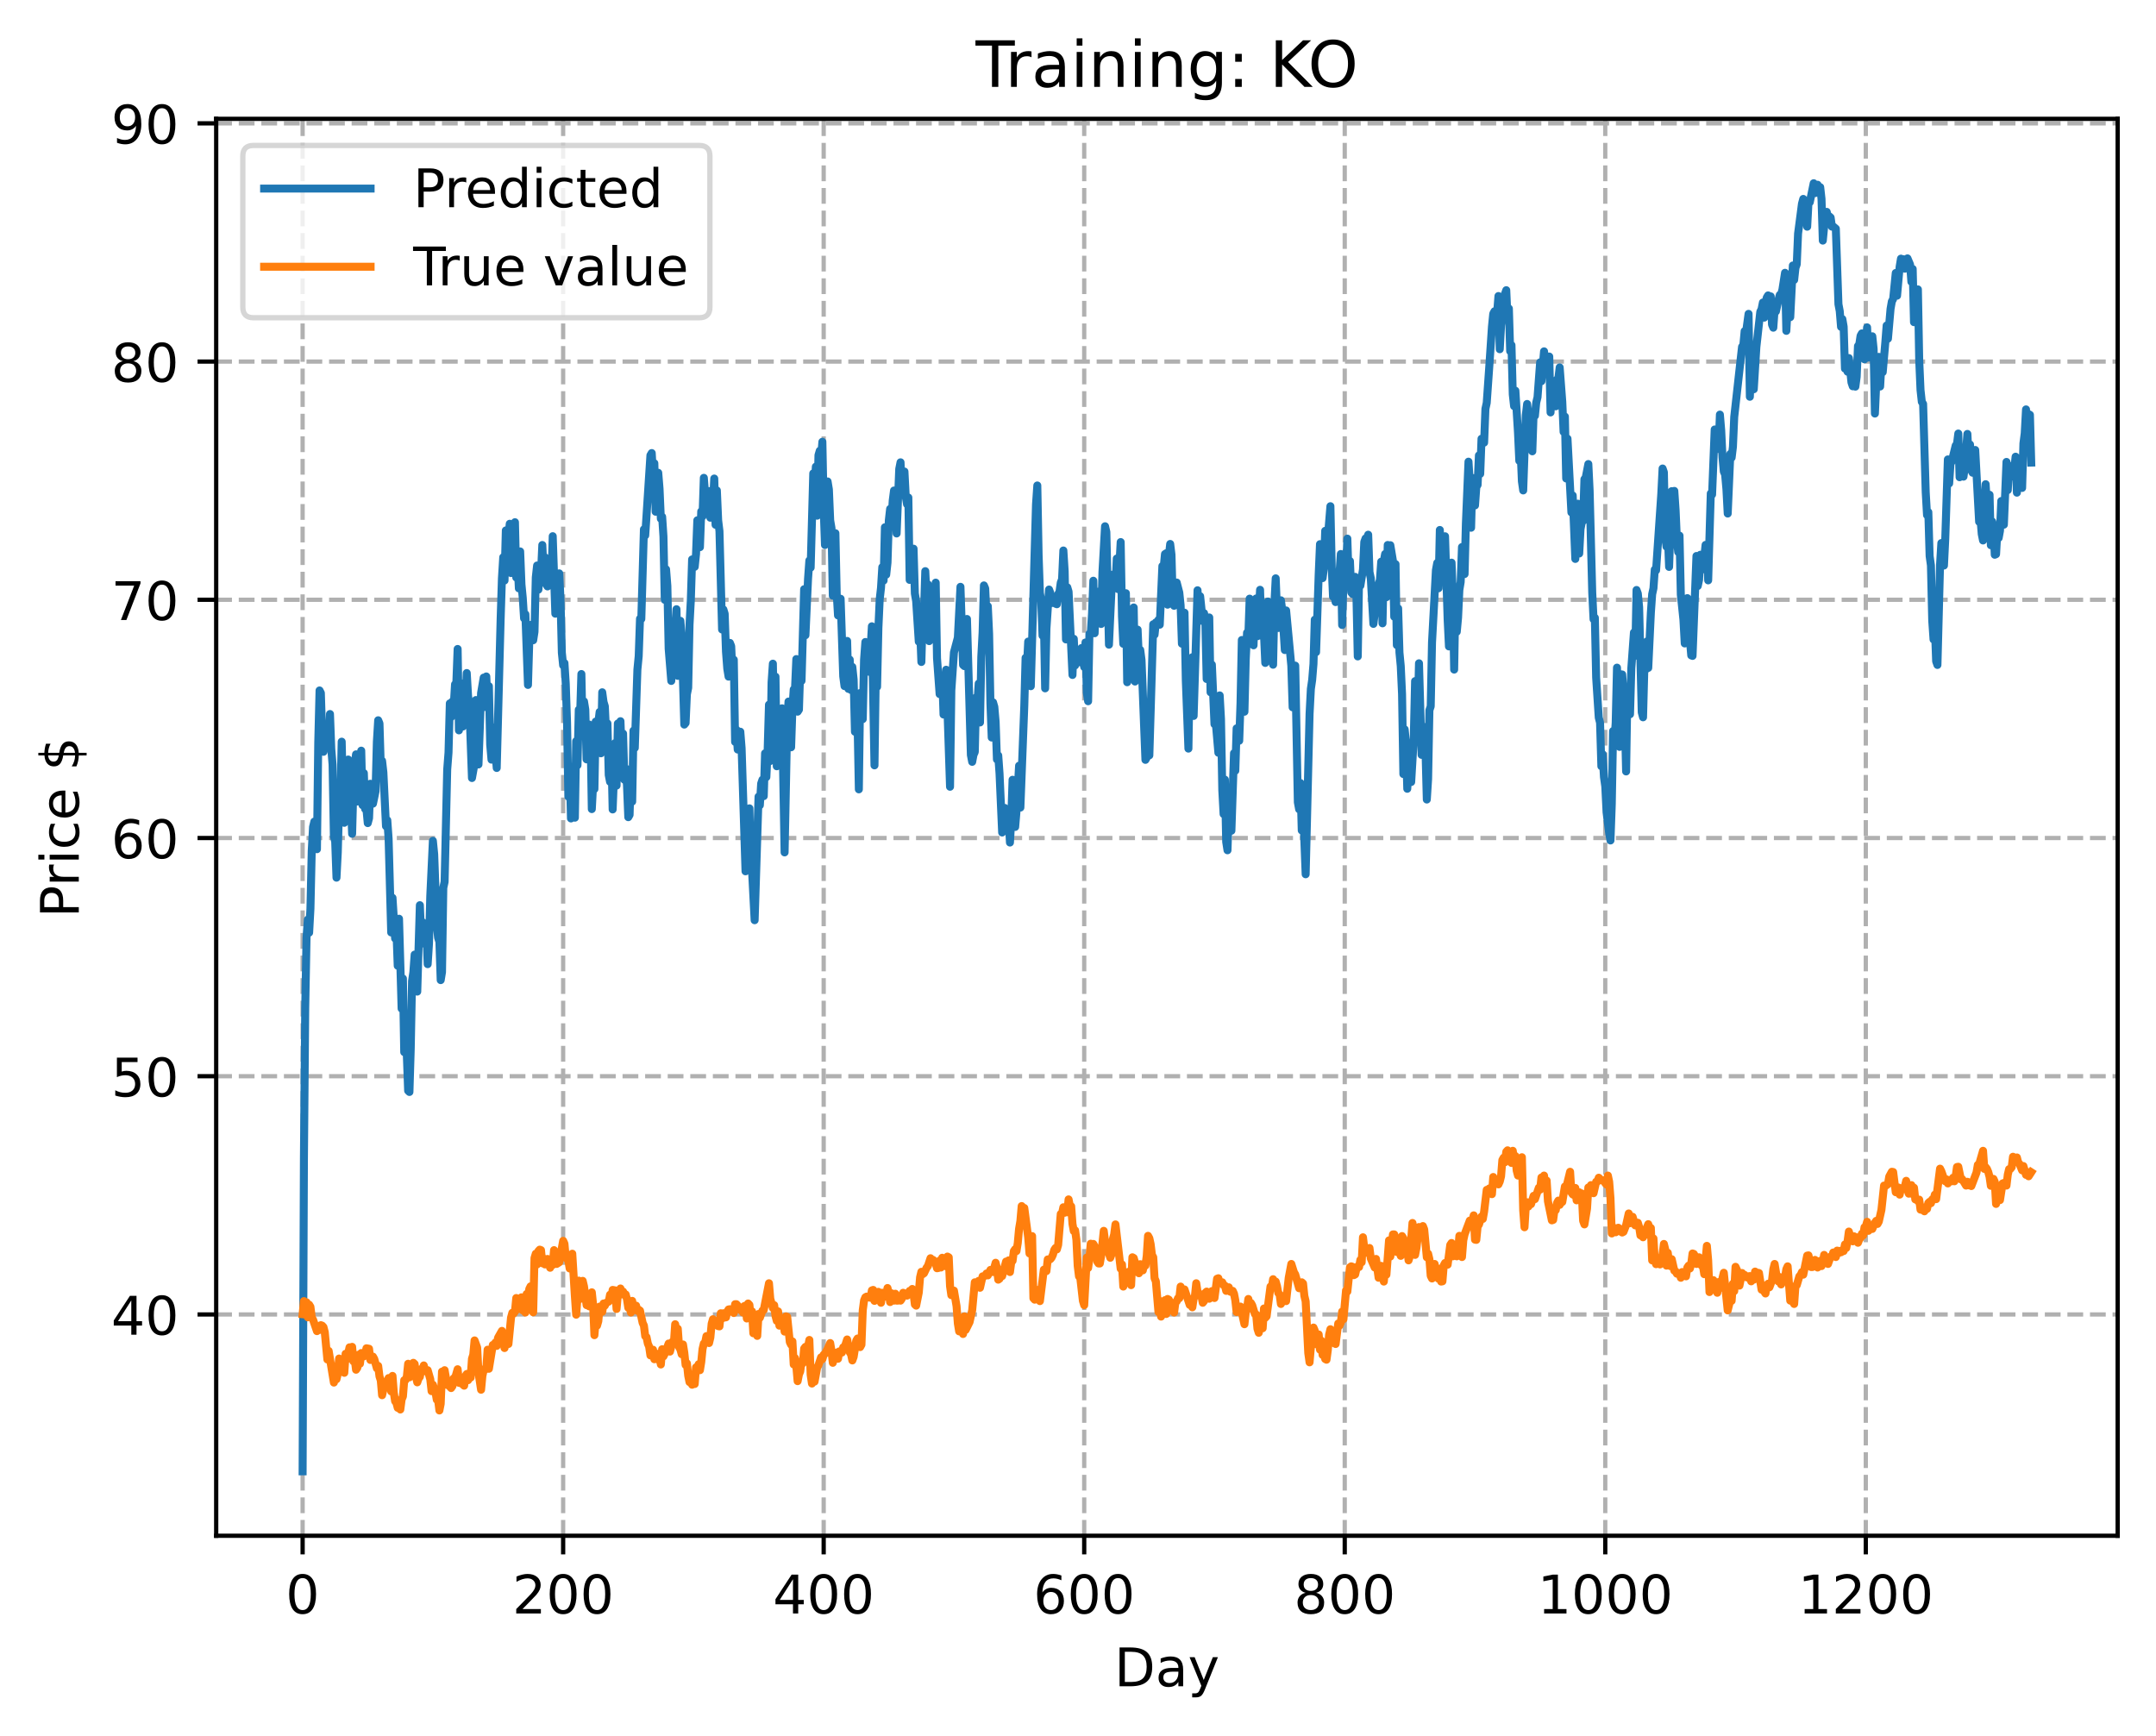 <?xml version="1.0" encoding="utf-8" standalone="no"?>
<!DOCTYPE svg PUBLIC "-//W3C//DTD SVG 1.1//EN"
  "http://www.w3.org/Graphics/SVG/1.1/DTD/svg11.dtd">
<!-- Created with matplotlib (https://matplotlib.org/) -->
<svg height="325.986pt" version="1.1" viewBox="0 0 404.923 325.986" width="404.923pt" xmlns="http://www.w3.org/2000/svg" xmlns:xlink="http://www.w3.org/1999/xlink">
 <defs>
  <style type="text/css">
*{stroke-linecap:butt;stroke-linejoin:round;}
  </style>
 </defs>
 <g id="figure_1">
  <g id="patch_1">
   <path d="M 0 325.986 
L 404.923 325.986 
L 404.923 0 
L 0 0 
z
" style="fill:#ffffff;"/>
  </g>
  <g id="axes_1">
   <g id="patch_2">
    <path d="M 40.603 288.43 
L 397.723 288.43 
L 397.723 22.318 
L 40.603 22.318 
z
" style="fill:#ffffff;"/>
   </g>
   <g id="matplotlib.axis_1">
    <g id="xtick_1">
     <g id="line2d_1">
      <path clip-path="url(#p02dd272165)" d="M 56.836 288.43 
L 56.836 22.318 
" style="fill:none;stroke:#b0b0b0;stroke-dasharray:2.96,1.28;stroke-dashoffset:0;stroke-width:0.8;"/>
     </g>
     <g id="line2d_2">
      <defs>
       <path d="M 0 0 
L 0 3.5 
" id="m8e3604fad0" style="stroke:#000000;stroke-width:0.8;"/>
      </defs>
      <g>
       <use style="stroke:#000000;stroke-width:0.8;" x="56.836" xlink:href="#m8e3604fad0" y="288.43"/>
      </g>
     </g>
     <g id="text_1">
      <!-- 0 -->
      <defs>
       <path d="M 31.781 66.406 
Q 24.172 66.406 20.328 58.906 
Q 16.5 51.422 16.5 36.375 
Q 16.5 21.391 20.328 13.891 
Q 24.172 6.391 31.781 6.391 
Q 39.453 6.391 43.281 13.891 
Q 47.125 21.391 47.125 36.375 
Q 47.125 51.422 43.281 58.906 
Q 39.453 66.406 31.781 66.406 
z
M 31.781 74.219 
Q 44.047 74.219 50.516 64.516 
Q 56.984 54.828 56.984 36.375 
Q 56.984 17.969 50.516 8.266 
Q 44.047 -1.422 31.781 -1.422 
Q 19.531 -1.422 13.062 8.266 
Q 6.594 17.969 6.594 36.375 
Q 6.594 54.828 13.062 64.516 
Q 19.531 74.219 31.781 74.219 
z
" id="DejaVuSans-48"/>
      </defs>
      <g transform="translate(53.655 303.029)scale(0.1 -0.1)">
       <use xlink:href="#DejaVuSans-48"/>
      </g>
     </g>
    </g>
    <g id="xtick_2">
     <g id="line2d_3">
      <path clip-path="url(#p02dd272165)" d="M 105.766 288.43 
L 105.766 22.318 
" style="fill:none;stroke:#b0b0b0;stroke-dasharray:2.96,1.28;stroke-dashoffset:0;stroke-width:0.8;"/>
     </g>
     <g id="line2d_4">
      <g>
       <use style="stroke:#000000;stroke-width:0.8;" x="105.766" xlink:href="#m8e3604fad0" y="288.43"/>
      </g>
     </g>
     <g id="text_2">
      <!-- 200 -->
      <defs>
       <path d="M 19.188 8.297 
L 53.609 8.297 
L 53.609 0 
L 7.328 0 
L 7.328 8.297 
Q 12.938 14.109 22.625 23.891 
Q 32.328 33.688 34.812 36.531 
Q 39.547 41.844 41.422 45.531 
Q 43.312 49.219 43.312 52.781 
Q 43.312 58.594 39.234 62.25 
Q 35.156 65.922 28.609 65.922 
Q 23.969 65.922 18.812 64.312 
Q 13.672 62.703 7.812 59.422 
L 7.812 69.391 
Q 13.766 71.781 18.938 73 
Q 24.125 74.219 28.422 74.219 
Q 39.75 74.219 46.484 68.547 
Q 53.219 62.891 53.219 53.422 
Q 53.219 48.922 51.531 44.891 
Q 49.859 40.875 45.406 35.406 
Q 44.188 33.984 37.641 27.219 
Q 31.109 20.453 19.188 8.297 
z
" id="DejaVuSans-50"/>
      </defs>
      <g transform="translate(96.223 303.029)scale(0.1 -0.1)">
       <use xlink:href="#DejaVuSans-50"/>
       <use x="63.623" xlink:href="#DejaVuSans-48"/>
       <use x="127.246" xlink:href="#DejaVuSans-48"/>
      </g>
     </g>
    </g>
    <g id="xtick_3">
     <g id="line2d_5">
      <path clip-path="url(#p02dd272165)" d="M 154.697 288.43 
L 154.697 22.318 
" style="fill:none;stroke:#b0b0b0;stroke-dasharray:2.96,1.28;stroke-dashoffset:0;stroke-width:0.8;"/>
     </g>
     <g id="line2d_6">
      <g>
       <use style="stroke:#000000;stroke-width:0.8;" x="154.697" xlink:href="#m8e3604fad0" y="288.43"/>
      </g>
     </g>
     <g id="text_3">
      <!-- 400 -->
      <defs>
       <path d="M 37.797 64.312 
L 12.891 25.391 
L 37.797 25.391 
z
M 35.203 72.906 
L 47.609 72.906 
L 47.609 25.391 
L 58.016 25.391 
L 58.016 17.188 
L 47.609 17.188 
L 47.609 0 
L 37.797 0 
L 37.797 17.188 
L 4.891 17.188 
L 4.891 26.703 
z
" id="DejaVuSans-52"/>
      </defs>
      <g transform="translate(145.153 303.029)scale(0.1 -0.1)">
       <use xlink:href="#DejaVuSans-52"/>
       <use x="63.623" xlink:href="#DejaVuSans-48"/>
       <use x="127.246" xlink:href="#DejaVuSans-48"/>
      </g>
     </g>
    </g>
    <g id="xtick_4">
     <g id="line2d_7">
      <path clip-path="url(#p02dd272165)" d="M 203.628 288.43 
L 203.628 22.318 
" style="fill:none;stroke:#b0b0b0;stroke-dasharray:2.96,1.28;stroke-dashoffset:0;stroke-width:0.8;"/>
     </g>
     <g id="line2d_8">
      <g>
       <use style="stroke:#000000;stroke-width:0.8;" x="203.628" xlink:href="#m8e3604fad0" y="288.43"/>
      </g>
     </g>
     <g id="text_4">
      <!-- 600 -->
      <defs>
       <path d="M 33.016 40.375 
Q 26.375 40.375 22.484 35.828 
Q 18.609 31.297 18.609 23.391 
Q 18.609 15.531 22.484 10.953 
Q 26.375 6.391 33.016 6.391 
Q 39.656 6.391 43.531 10.953 
Q 47.406 15.531 47.406 23.391 
Q 47.406 31.297 43.531 35.828 
Q 39.656 40.375 33.016 40.375 
z
M 52.594 71.297 
L 52.594 62.312 
Q 48.875 64.062 45.094 64.984 
Q 41.312 65.922 37.594 65.922 
Q 27.828 65.922 22.672 59.328 
Q 17.531 52.734 16.797 39.406 
Q 19.672 43.656 24.016 45.922 
Q 28.375 48.188 33.594 48.188 
Q 44.578 48.188 50.953 41.516 
Q 57.328 34.859 57.328 23.391 
Q 57.328 12.156 50.688 5.359 
Q 44.047 -1.422 33.016 -1.422 
Q 20.359 -1.422 13.672 8.266 
Q 6.984 17.969 6.984 36.375 
Q 6.984 53.656 15.188 63.938 
Q 23.391 74.219 37.203 74.219 
Q 40.922 74.219 44.703 73.484 
Q 48.484 72.75 52.594 71.297 
z
" id="DejaVuSans-54"/>
      </defs>
      <g transform="translate(194.084 303.029)scale(0.1 -0.1)">
       <use xlink:href="#DejaVuSans-54"/>
       <use x="63.623" xlink:href="#DejaVuSans-48"/>
       <use x="127.246" xlink:href="#DejaVuSans-48"/>
      </g>
     </g>
    </g>
    <g id="xtick_5">
     <g id="line2d_9">
      <path clip-path="url(#p02dd272165)" d="M 252.558 288.43 
L 252.558 22.318 
" style="fill:none;stroke:#b0b0b0;stroke-dasharray:2.96,1.28;stroke-dashoffset:0;stroke-width:0.8;"/>
     </g>
     <g id="line2d_10">
      <g>
       <use style="stroke:#000000;stroke-width:0.8;" x="252.558" xlink:href="#m8e3604fad0" y="288.43"/>
      </g>
     </g>
     <g id="text_5">
      <!-- 800 -->
      <defs>
       <path d="M 31.781 34.625 
Q 24.75 34.625 20.719 30.859 
Q 16.703 27.094 16.703 20.516 
Q 16.703 13.922 20.719 10.156 
Q 24.75 6.391 31.781 6.391 
Q 38.812 6.391 42.859 10.172 
Q 46.922 13.969 46.922 20.516 
Q 46.922 27.094 42.891 30.859 
Q 38.875 34.625 31.781 34.625 
z
M 21.922 38.812 
Q 15.578 40.375 12.031 44.719 
Q 8.5 49.078 8.5 55.328 
Q 8.5 64.062 14.719 69.141 
Q 20.953 74.219 31.781 74.219 
Q 42.672 74.219 48.875 69.141 
Q 55.078 64.062 55.078 55.328 
Q 55.078 49.078 51.531 44.719 
Q 48 40.375 41.703 38.812 
Q 48.828 37.156 52.797 32.312 
Q 56.781 27.484 56.781 20.516 
Q 56.781 9.906 50.312 4.234 
Q 43.844 -1.422 31.781 -1.422 
Q 19.734 -1.422 13.25 4.234 
Q 6.781 9.906 6.781 20.516 
Q 6.781 27.484 10.781 32.312 
Q 14.797 37.156 21.922 38.812 
z
M 18.312 54.391 
Q 18.312 48.734 21.844 45.562 
Q 25.391 42.391 31.781 42.391 
Q 38.141 42.391 41.719 45.562 
Q 45.312 48.734 45.312 54.391 
Q 45.312 60.062 41.719 63.234 
Q 38.141 66.406 31.781 66.406 
Q 25.391 66.406 21.844 63.234 
Q 18.312 60.062 18.312 54.391 
z
" id="DejaVuSans-56"/>
      </defs>
      <g transform="translate(243.015 303.029)scale(0.1 -0.1)">
       <use xlink:href="#DejaVuSans-56"/>
       <use x="63.623" xlink:href="#DejaVuSans-48"/>
       <use x="127.246" xlink:href="#DejaVuSans-48"/>
      </g>
     </g>
    </g>
    <g id="xtick_6">
     <g id="line2d_11">
      <path clip-path="url(#p02dd272165)" d="M 301.489 288.43 
L 301.489 22.318 
" style="fill:none;stroke:#b0b0b0;stroke-dasharray:2.96,1.28;stroke-dashoffset:0;stroke-width:0.8;"/>
     </g>
     <g id="line2d_12">
      <g>
       <use style="stroke:#000000;stroke-width:0.8;" x="301.489" xlink:href="#m8e3604fad0" y="288.43"/>
      </g>
     </g>
     <g id="text_6">
      <!-- 1000 -->
      <defs>
       <path d="M 12.406 8.297 
L 28.516 8.297 
L 28.516 63.922 
L 10.984 60.406 
L 10.984 69.391 
L 28.422 72.906 
L 38.281 72.906 
L 38.281 8.297 
L 54.391 8.297 
L 54.391 0 
L 12.406 0 
z
" id="DejaVuSans-49"/>
      </defs>
      <g transform="translate(288.764 303.029)scale(0.1 -0.1)">
       <use xlink:href="#DejaVuSans-49"/>
       <use x="63.623" xlink:href="#DejaVuSans-48"/>
       <use x="127.246" xlink:href="#DejaVuSans-48"/>
       <use x="190.869" xlink:href="#DejaVuSans-48"/>
      </g>
     </g>
    </g>
    <g id="xtick_7">
     <g id="line2d_13">
      <path clip-path="url(#p02dd272165)" d="M 350.419 288.43 
L 350.419 22.318 
" style="fill:none;stroke:#b0b0b0;stroke-dasharray:2.96,1.28;stroke-dashoffset:0;stroke-width:0.8;"/>
     </g>
     <g id="line2d_14">
      <g>
       <use style="stroke:#000000;stroke-width:0.8;" x="350.419" xlink:href="#m8e3604fad0" y="288.43"/>
      </g>
     </g>
     <g id="text_7">
      <!-- 1200 -->
      <g transform="translate(337.694 303.029)scale(0.1 -0.1)">
       <use xlink:href="#DejaVuSans-49"/>
       <use x="63.623" xlink:href="#DejaVuSans-50"/>
       <use x="127.246" xlink:href="#DejaVuSans-48"/>
       <use x="190.869" xlink:href="#DejaVuSans-48"/>
      </g>
     </g>
    </g>
    <g id="text_8">
     <!-- Day -->
     <defs>
      <path d="M 19.672 64.797 
L 19.672 8.109 
L 31.594 8.109 
Q 46.688 8.109 53.688 14.938 
Q 60.688 21.781 60.688 36.531 
Q 60.688 51.172 53.688 57.984 
Q 46.688 64.797 31.594 64.797 
z
M 9.812 72.906 
L 30.078 72.906 
Q 51.266 72.906 61.172 64.094 
Q 71.094 55.281 71.094 36.531 
Q 71.094 17.672 61.125 8.828 
Q 51.172 0 30.078 0 
L 9.812 0 
z
" id="DejaVuSans-68"/>
      <path d="M 34.281 27.484 
Q 23.391 27.484 19.188 25 
Q 14.984 22.516 14.984 16.5 
Q 14.984 11.719 18.141 8.906 
Q 21.297 6.109 26.703 6.109 
Q 34.188 6.109 38.703 11.406 
Q 43.219 16.703 43.219 25.484 
L 43.219 27.484 
z
M 52.203 31.203 
L 52.203 0 
L 43.219 0 
L 43.219 8.297 
Q 40.141 3.328 35.547 0.953 
Q 30.953 -1.422 24.312 -1.422 
Q 15.922 -1.422 10.953 3.297 
Q 6 8.016 6 15.922 
Q 6 25.141 12.172 29.828 
Q 18.359 34.516 30.609 34.516 
L 43.219 34.516 
L 43.219 35.406 
Q 43.219 41.609 39.141 45 
Q 35.062 48.391 27.688 48.391 
Q 23 48.391 18.547 47.266 
Q 14.109 46.141 10.016 43.891 
L 10.016 52.203 
Q 14.938 54.109 19.578 55.047 
Q 24.219 56 28.609 56 
Q 40.484 56 46.344 49.844 
Q 52.203 43.703 52.203 31.203 
z
" id="DejaVuSans-97"/>
      <path d="M 32.172 -5.078 
Q 28.375 -14.844 24.75 -17.812 
Q 21.141 -20.797 15.094 -20.797 
L 7.906 -20.797 
L 7.906 -13.281 
L 13.188 -13.281 
Q 16.891 -13.281 18.938 -11.516 
Q 21 -9.766 23.484 -3.219 
L 25.094 0.875 
L 2.984 54.688 
L 12.5 54.688 
L 29.594 11.922 
L 46.688 54.688 
L 56.203 54.688 
z
" id="DejaVuSans-121"/>
     </defs>
     <g transform="translate(209.29 316.707)scale(0.1 -0.1)">
      <use xlink:href="#DejaVuSans-68"/>
      <use x="77.002" xlink:href="#DejaVuSans-97"/>
      <use x="138.281" xlink:href="#DejaVuSans-121"/>
     </g>
    </g>
   </g>
   <g id="matplotlib.axis_2">
    <g id="ytick_1">
     <g id="line2d_15">
      <path clip-path="url(#p02dd272165)" d="M 40.603 246.872 
L 397.723 246.872 
" style="fill:none;stroke:#b0b0b0;stroke-dasharray:2.96,1.28;stroke-dashoffset:0;stroke-width:0.8;"/>
     </g>
     <g id="line2d_16">
      <defs>
       <path d="M 0 0 
L -3.5 0 
" id="mb629306bd1" style="stroke:#000000;stroke-width:0.8;"/>
      </defs>
      <g>
       <use style="stroke:#000000;stroke-width:0.8;" x="40.603" xlink:href="#mb629306bd1" y="246.872"/>
      </g>
     </g>
     <g id="text_9">
      <!-- 40 -->
      <g transform="translate(20.878 250.671)scale(0.1 -0.1)">
       <use xlink:href="#DejaVuSans-52"/>
       <use x="63.623" xlink:href="#DejaVuSans-48"/>
      </g>
     </g>
    </g>
    <g id="ytick_2">
     <g id="line2d_17">
      <path clip-path="url(#p02dd272165)" d="M 40.603 202.131 
L 397.723 202.131 
" style="fill:none;stroke:#b0b0b0;stroke-dasharray:2.96,1.28;stroke-dashoffset:0;stroke-width:0.8;"/>
     </g>
     <g id="line2d_18">
      <g>
       <use style="stroke:#000000;stroke-width:0.8;" x="40.603" xlink:href="#mb629306bd1" y="202.131"/>
      </g>
     </g>
     <g id="text_10">
      <!-- 50 -->
      <defs>
       <path d="M 10.797 72.906 
L 49.516 72.906 
L 49.516 64.594 
L 19.828 64.594 
L 19.828 46.734 
Q 21.969 47.469 24.109 47.828 
Q 26.266 48.188 28.422 48.188 
Q 40.625 48.188 47.75 41.5 
Q 54.891 34.812 54.891 23.391 
Q 54.891 11.625 47.562 5.094 
Q 40.234 -1.422 26.906 -1.422 
Q 22.312 -1.422 17.547 -0.641 
Q 12.797 0.141 7.719 1.703 
L 7.719 11.625 
Q 12.109 9.234 16.797 8.062 
Q 21.484 6.891 26.703 6.891 
Q 35.156 6.891 40.078 11.328 
Q 45.016 15.766 45.016 23.391 
Q 45.016 31 40.078 35.438 
Q 35.156 39.891 26.703 39.891 
Q 22.75 39.891 18.812 39.016 
Q 14.891 38.141 10.797 36.281 
z
" id="DejaVuSans-53"/>
      </defs>
      <g transform="translate(20.878 205.93)scale(0.1 -0.1)">
       <use xlink:href="#DejaVuSans-53"/>
       <use x="63.623" xlink:href="#DejaVuSans-48"/>
      </g>
     </g>
    </g>
    <g id="ytick_3">
     <g id="line2d_19">
      <path clip-path="url(#p02dd272165)" d="M 40.603 157.39 
L 397.723 157.39 
" style="fill:none;stroke:#b0b0b0;stroke-dasharray:2.96,1.28;stroke-dashoffset:0;stroke-width:0.8;"/>
     </g>
     <g id="line2d_20">
      <g>
       <use style="stroke:#000000;stroke-width:0.8;" x="40.603" xlink:href="#mb629306bd1" y="157.39"/>
      </g>
     </g>
     <g id="text_11">
      <!-- 60 -->
      <g transform="translate(20.878 161.189)scale(0.1 -0.1)">
       <use xlink:href="#DejaVuSans-54"/>
       <use x="63.623" xlink:href="#DejaVuSans-48"/>
      </g>
     </g>
    </g>
    <g id="ytick_4">
     <g id="line2d_21">
      <path clip-path="url(#p02dd272165)" d="M 40.603 112.649 
L 397.723 112.649 
" style="fill:none;stroke:#b0b0b0;stroke-dasharray:2.96,1.28;stroke-dashoffset:0;stroke-width:0.8;"/>
     </g>
     <g id="line2d_22">
      <g>
       <use style="stroke:#000000;stroke-width:0.8;" x="40.603" xlink:href="#mb629306bd1" y="112.649"/>
      </g>
     </g>
     <g id="text_12">
      <!-- 70 -->
      <defs>
       <path d="M 8.203 72.906 
L 55.078 72.906 
L 55.078 68.703 
L 28.609 0 
L 18.312 0 
L 43.219 64.594 
L 8.203 64.594 
z
" id="DejaVuSans-55"/>
      </defs>
      <g transform="translate(20.878 116.448)scale(0.1 -0.1)">
       <use xlink:href="#DejaVuSans-55"/>
       <use x="63.623" xlink:href="#DejaVuSans-48"/>
      </g>
     </g>
    </g>
    <g id="ytick_5">
     <g id="line2d_23">
      <path clip-path="url(#p02dd272165)" d="M 40.603 67.908 
L 397.723 67.908 
" style="fill:none;stroke:#b0b0b0;stroke-dasharray:2.96,1.28;stroke-dashoffset:0;stroke-width:0.8;"/>
     </g>
     <g id="line2d_24">
      <g>
       <use style="stroke:#000000;stroke-width:0.8;" x="40.603" xlink:href="#mb629306bd1" y="67.908"/>
      </g>
     </g>
     <g id="text_13">
      <!-- 80 -->
      <g transform="translate(20.878 71.707)scale(0.1 -0.1)">
       <use xlink:href="#DejaVuSans-56"/>
       <use x="63.623" xlink:href="#DejaVuSans-48"/>
      </g>
     </g>
    </g>
    <g id="ytick_6">
     <g id="line2d_25">
      <path clip-path="url(#p02dd272165)" d="M 40.603 23.167 
L 397.723 23.167 
" style="fill:none;stroke:#b0b0b0;stroke-dasharray:2.96,1.28;stroke-dashoffset:0;stroke-width:0.8;"/>
     </g>
     <g id="line2d_26">
      <g>
       <use style="stroke:#000000;stroke-width:0.8;" x="40.603" xlink:href="#mb629306bd1" y="23.167"/>
      </g>
     </g>
     <g id="text_14">
      <!-- 90 -->
      <defs>
       <path d="M 10.984 1.516 
L 10.984 10.5 
Q 14.703 8.734 18.5 7.812 
Q 22.312 6.891 25.984 6.891 
Q 35.75 6.891 40.891 13.453 
Q 46.047 20.016 46.781 33.406 
Q 43.953 29.203 39.594 26.953 
Q 35.25 24.703 29.984 24.703 
Q 19.047 24.703 12.672 31.312 
Q 6.297 37.938 6.297 49.422 
Q 6.297 60.641 12.938 67.422 
Q 19.578 74.219 30.609 74.219 
Q 43.266 74.219 49.922 64.516 
Q 56.594 54.828 56.594 36.375 
Q 56.594 19.141 48.406 8.859 
Q 40.234 -1.422 26.422 -1.422 
Q 22.703 -1.422 18.891 -0.688 
Q 15.094 0.047 10.984 1.516 
z
M 30.609 32.422 
Q 37.25 32.422 41.125 36.953 
Q 45.016 41.5 45.016 49.422 
Q 45.016 57.281 41.125 61.844 
Q 37.25 66.406 30.609 66.406 
Q 23.969 66.406 20.094 61.844 
Q 16.219 57.281 16.219 49.422 
Q 16.219 41.5 20.094 36.953 
Q 23.969 32.422 30.609 32.422 
z
" id="DejaVuSans-57"/>
      </defs>
      <g transform="translate(20.878 26.967)scale(0.1 -0.1)">
       <use xlink:href="#DejaVuSans-57"/>
       <use x="63.623" xlink:href="#DejaVuSans-48"/>
      </g>
     </g>
    </g>
    <g id="text_15">
     <!-- Price $ -->
     <defs>
      <path d="M 19.672 64.797 
L 19.672 37.406 
L 32.078 37.406 
Q 38.969 37.406 42.719 40.969 
Q 46.484 44.531 46.484 51.125 
Q 46.484 57.672 42.719 61.234 
Q 38.969 64.797 32.078 64.797 
z
M 9.812 72.906 
L 32.078 72.906 
Q 44.344 72.906 50.609 67.359 
Q 56.891 61.812 56.891 51.125 
Q 56.891 40.328 50.609 34.812 
Q 44.344 29.297 32.078 29.297 
L 19.672 29.297 
L 19.672 0 
L 9.812 0 
z
" id="DejaVuSans-80"/>
      <path d="M 41.109 46.297 
Q 39.594 47.172 37.812 47.578 
Q 36.031 48 33.891 48 
Q 26.266 48 22.188 43.047 
Q 18.109 38.094 18.109 28.812 
L 18.109 0 
L 9.078 0 
L 9.078 54.688 
L 18.109 54.688 
L 18.109 46.188 
Q 20.953 51.172 25.484 53.578 
Q 30.031 56 36.531 56 
Q 37.453 56 38.578 55.875 
Q 39.703 55.766 41.062 55.516 
z
" id="DejaVuSans-114"/>
      <path d="M 9.422 54.688 
L 18.406 54.688 
L 18.406 0 
L 9.422 0 
z
M 9.422 75.984 
L 18.406 75.984 
L 18.406 64.594 
L 9.422 64.594 
z
" id="DejaVuSans-105"/>
      <path d="M 48.781 52.594 
L 48.781 44.188 
Q 44.969 46.297 41.141 47.344 
Q 37.312 48.391 33.406 48.391 
Q 24.656 48.391 19.812 42.844 
Q 14.984 37.312 14.984 27.297 
Q 14.984 17.281 19.812 11.734 
Q 24.656 6.203 33.406 6.203 
Q 37.312 6.203 41.141 7.25 
Q 44.969 8.297 48.781 10.406 
L 48.781 2.094 
Q 45.016 0.344 40.984 -0.531 
Q 36.969 -1.422 32.422 -1.422 
Q 20.062 -1.422 12.781 6.344 
Q 5.516 14.109 5.516 27.297 
Q 5.516 40.672 12.859 48.328 
Q 20.219 56 33.016 56 
Q 37.156 56 41.109 55.141 
Q 45.062 54.297 48.781 52.594 
z
" id="DejaVuSans-99"/>
      <path d="M 56.203 29.594 
L 56.203 25.203 
L 14.891 25.203 
Q 15.484 15.922 20.484 11.062 
Q 25.484 6.203 34.422 6.203 
Q 39.594 6.203 44.453 7.469 
Q 49.312 8.734 54.109 11.281 
L 54.109 2.781 
Q 49.266 0.734 44.188 -0.344 
Q 39.109 -1.422 33.891 -1.422 
Q 20.797 -1.422 13.156 6.188 
Q 5.516 13.812 5.516 26.812 
Q 5.516 40.234 12.766 48.109 
Q 20.016 56 32.328 56 
Q 43.359 56 49.781 48.891 
Q 56.203 41.797 56.203 29.594 
z
M 47.219 32.234 
Q 47.125 39.594 43.094 43.984 
Q 39.062 48.391 32.422 48.391 
Q 24.906 48.391 20.391 44.141 
Q 15.875 39.891 15.188 32.172 
z
" id="DejaVuSans-101"/>
      <path id="DejaVuSans-32"/>
      <path d="M 33.797 -14.703 
L 28.906 -14.703 
L 28.859 0 
Q 23.734 0.094 18.609 1.188 
Q 13.484 2.297 8.297 4.5 
L 8.297 13.281 
Q 13.281 10.156 18.375 8.562 
Q 23.484 6.984 28.906 6.938 
L 28.906 29.203 
Q 18.109 30.953 13.203 35.156 
Q 8.297 39.359 8.297 46.688 
Q 8.297 54.641 13.625 59.219 
Q 18.953 63.812 28.906 64.5 
L 28.906 75.984 
L 33.797 75.984 
L 33.797 64.656 
Q 38.328 64.453 42.578 63.688 
Q 46.828 62.938 50.875 61.625 
L 50.875 53.078 
Q 46.828 55.125 42.547 56.25 
Q 38.281 57.375 33.797 57.562 
L 33.797 36.719 
Q 44.875 35.016 50.094 30.609 
Q 55.328 26.219 55.328 18.609 
Q 55.328 10.359 49.781 5.594 
Q 44.234 0.828 33.797 0.094 
z
M 28.906 37.594 
L 28.906 57.625 
Q 23.25 56.984 20.266 54.391 
Q 17.281 51.812 17.281 47.516 
Q 17.281 43.312 20.031 40.969 
Q 22.797 38.625 28.906 37.594 
z
M 33.797 28.219 
L 33.797 7.078 
Q 39.984 7.906 43.141 10.594 
Q 46.297 13.281 46.297 17.672 
Q 46.297 21.969 43.281 24.5 
Q 40.281 27.047 33.797 28.219 
z
" id="DejaVuSans-36"/>
     </defs>
     <g transform="translate(14.798 172.342)rotate(-90)scale(0.1 -0.1)">
      <use xlink:href="#DejaVuSans-80"/>
      <use x="58.553" xlink:href="#DejaVuSans-114"/>
      <use x="99.666" xlink:href="#DejaVuSans-105"/>
      <use x="127.449" xlink:href="#DejaVuSans-99"/>
      <use x="182.43" xlink:href="#DejaVuSans-101"/>
      <use x="243.953" xlink:href="#DejaVuSans-32"/>
      <use x="275.74" xlink:href="#DejaVuSans-36"/>
     </g>
    </g>
   </g>
   <g id="line2d_27">
    <path clip-path="url(#p02dd272165)" d="M 56.836 276.334 
L 57.081 217.613 
L 57.325 189.263 
L 57.57 176.089 
L 57.814 172.71 
L 58.059 175.167 
L 58.304 170.679 
L 58.548 159.786 
L 58.793 155.318 
L 59.038 154.305 
L 59.282 155.76 
L 59.527 159.492 
L 59.772 139.486 
L 60.016 129.677 
L 60.261 130.154 
L 60.506 138.073 
L 60.75 141.198 
L 60.995 137.506 
L 61.24 140.146 
L 61.484 139.701 
L 61.729 139.739 
L 61.974 134.103 
L 62.218 140.647 
L 62.463 143.61 
L 62.708 157.063 
L 62.952 158.059 
L 63.197 164.836 
L 63.441 160.057 
L 63.686 150.992 
L 63.931 150.071 
L 64.175 139.295 
L 64.42 149.76 
L 64.665 154.533 
L 64.909 148.356 
L 65.154 147.688 
L 65.399 142.65 
L 65.643 153.647 
L 65.888 150.443 
L 66.133 156.598 
L 66.377 147.356 
L 66.622 143.61 
L 66.867 141.676 
L 67.111 150.535 
L 67.356 150.018 
L 67.601 142.33 
L 67.845 140.984 
L 68.09 151.218 
L 68.335 145.197 
L 68.579 151.942 
L 68.824 151.97 
L 69.069 154.589 
L 69.313 153.671 
L 69.558 147.199 
L 69.802 147.818 
L 70.047 150.941 
L 70.536 148.59 
L 70.781 139.324 
L 71.026 135.276 
L 71.27 135.869 
L 71.515 143.991 
L 71.76 142.897 
L 72.004 145.063 
L 72.494 155.169 
L 72.738 154.049 
L 72.983 157.491 
L 73.472 175.127 
L 73.717 168.623 
L 74.206 176.254 
L 74.451 174.679 
L 74.696 181.385 
L 74.94 172.548 
L 75.429 189.433 
L 75.674 183.779 
L 75.919 197.605 
L 76.163 194.43 
L 76.408 198.123 
L 76.653 204.848 
L 76.897 205.086 
L 77.142 196.91 
L 77.387 184.267 
L 77.631 182.602 
L 77.876 179.288 
L 78.121 181.815 
L 78.365 186.237 
L 78.855 170.006 
L 79.099 175.96 
L 79.344 173.187 
L 79.589 177.216 
L 79.833 177.048 
L 80.078 174.878 
L 80.323 181.08 
L 80.567 177.233 
L 80.812 168.271 
L 81.301 157.921 
L 81.546 160.419 
L 82.035 173.789 
L 82.28 176.103 
L 82.524 176.889 
L 82.769 184.077 
L 83.014 182.572 
L 83.258 166.745 
L 83.503 165.626 
L 83.992 144.51 
L 84.237 141.333 
L 84.482 132.101 
L 84.726 134.679 
L 84.971 131.74 
L 85.216 132.574 
L 85.46 128.531 
L 85.705 128.292 
L 85.95 121.885 
L 86.194 137.171 
L 86.684 128.379 
L 86.928 136.454 
L 87.173 135.21 
L 87.417 131.835 
L 87.662 126.405 
L 87.907 130.696 
L 88.151 132.565 
L 88.641 146.123 
L 89.13 143.39 
L 89.375 131.48 
L 89.619 139.476 
L 89.864 143.576 
L 90.353 130.159 
L 90.843 127.264 
L 91.087 132.779 
L 91.332 127.048 
L 91.577 132.512 
L 91.821 128.867 
L 92.066 139.866 
L 92.311 142.672 
L 92.555 136.623 
L 92.8 137.88 
L 93.289 144.235 
L 94.023 116.368 
L 94.268 108.623 
L 94.512 104.653 
L 94.757 109.03 
L 95.002 99.618 
L 95.246 99.869 
L 95.491 100.895 
L 95.736 98.37 
L 95.98 107.632 
L 96.714 98.078 
L 96.959 108.466 
L 97.204 105.447 
L 97.448 110.505 
L 97.693 103.568 
L 97.938 109.779 
L 98.182 112.295 
L 98.427 116.13 
L 98.672 115.365 
L 99.161 128.638 
L 99.405 120.355 
L 99.65 117.368 
L 99.895 117.977 
L 100.139 120.248 
L 100.384 118.659 
L 100.629 108.43 
L 100.873 106.208 
L 101.118 110.743 
L 101.363 107.434 
L 101.607 107.637 
L 101.852 102.358 
L 102.097 107.428 
L 102.341 104.667 
L 102.586 109.743 
L 102.831 110.135 
L 103.075 107.8 
L 103.32 107.553 
L 103.565 108.809 
L 103.809 100.704 
L 104.299 115.259 
L 104.543 107.711 
L 104.788 115.049 
L 105.032 107.687 
L 105.277 112.74 
L 105.522 122.585 
L 105.766 124.962 
L 106.011 124.531 
L 106.256 128.411 
L 106.5 135.768 
L 106.745 149.624 
L 106.99 143.911 
L 107.234 153.715 
L 107.479 148.986 
L 107.968 153.574 
L 108.213 139.196 
L 108.458 143.723 
L 108.702 133.29 
L 108.947 134.509 
L 109.192 126.59 
L 109.436 138.233 
L 109.681 131.729 
L 109.926 133.265 
L 110.17 142.619 
L 110.66 136.077 
L 110.904 137.071 
L 111.149 151.959 
L 111.393 147.227 
L 111.638 148.198 
L 111.883 135.523 
L 112.127 137.785 
L 112.617 133.706 
L 112.861 141.479 
L 113.106 130.019 
L 113.351 131.839 
L 113.595 132.648 
L 113.84 137.814 
L 114.085 135.862 
L 114.329 145.563 
L 114.574 146.832 
L 114.819 140.886 
L 115.063 152.024 
L 115.553 139.538 
L 115.797 147.549 
L 116.042 135.885 
L 116.287 137.135 
L 116.531 135.449 
L 116.776 142.099 
L 117.02 137.776 
L 117.265 146.448 
L 117.51 144.313 
L 117.754 147.464 
L 117.999 153.476 
L 118.244 153.04 
L 118.488 144.861 
L 118.733 150.552 
L 118.978 137.221 
L 119.222 140.465 
L 119.712 125.748 
L 119.956 123.228 
L 120.201 116.202 
L 120.446 116.253 
L 120.935 99.416 
L 121.18 100.569 
L 121.669 93.057 
L 122.158 85.507 
L 122.403 85.09 
L 122.648 89.4 
L 122.892 87.004 
L 123.137 96.108 
L 123.381 94.67 
L 123.626 88.794 
L 123.871 91.807 
L 124.115 97.425 
L 124.36 97.059 
L 124.605 100.75 
L 124.849 112.658 
L 125.094 106.92 
L 125.339 110.049 
L 125.583 121.828 
L 126.073 127.889 
L 126.317 117.071 
L 126.562 120.89 
L 126.807 119.134 
L 127.051 114.418 
L 127.296 126.936 
L 127.541 123.494 
L 127.785 116.601 
L 128.03 119.665 
L 128.519 136.087 
L 128.764 135.79 
L 129.008 130.382 
L 129.253 129.188 
L 129.498 117.36 
L 129.742 112.805 
L 129.987 105.064 
L 130.232 105.41 
L 130.476 106.454 
L 130.721 104.072 
L 130.966 97.716 
L 131.21 99.29 
L 131.455 102.77 
L 131.7 96.05 
L 131.944 96.987 
L 132.189 89.744 
L 132.434 92.834 
L 132.678 93.617 
L 132.923 95.794 
L 133.168 92.234 
L 133.412 97.237 
L 133.657 92.63 
L 133.902 94.659 
L 134.146 89.876 
L 134.391 98.562 
L 134.636 92.109 
L 134.88 97.737 
L 135.125 99.751 
L 135.614 118.231 
L 135.859 114.469 
L 136.103 115.275 
L 136.348 122.388 
L 136.593 125.601 
L 136.837 127.081 
L 137.082 120.742 
L 137.327 121.355 
L 137.571 126.687 
L 137.816 123.904 
L 138.061 139.338 
L 138.305 137.047 
L 138.55 140.774 
L 138.795 140.03 
L 139.039 137.424 
L 139.284 140.525 
L 140.018 163.642 
L 140.263 160.004 
L 140.507 159.472 
L 140.752 151.818 
L 140.996 162.334 
L 141.241 163.501 
L 141.73 172.829 
L 142.464 149.618 
L 142.709 151.24 
L 142.954 147.161 
L 143.198 146.443 
L 143.443 149.523 
L 143.688 141.477 
L 143.932 145.952 
L 144.177 140.791 
L 144.422 132.35 
L 144.666 142.933 
L 144.911 128.159 
L 145.156 124.647 
L 145.4 138.32 
L 145.645 127.083 
L 145.89 143.916 
L 146.134 141.81 
L 146.379 136.091 
L 146.624 137.672 
L 146.868 133.03 
L 147.357 160.09 
L 147.847 135.643 
L 148.091 131.761 
L 148.336 132.31 
L 148.581 140.349 
L 148.825 133.02 
L 149.07 129.484 
L 149.315 129.326 
L 149.559 123.782 
L 149.804 133.659 
L 150.049 133.286 
L 150.293 125.621 
L 150.538 127.872 
L 151.027 110.658 
L 151.272 119.305 
L 151.761 108.697 
L 152.006 105.269 
L 152.251 106.609 
L 152.74 88.905 
L 152.984 91.396 
L 153.229 87.641 
L 153.474 96.853 
L 153.718 85.483 
L 153.963 84.658 
L 154.208 86.036 
L 154.452 82.975 
L 154.697 95.519 
L 154.942 102.363 
L 155.186 92.848 
L 155.431 90.423 
L 155.676 91.931 
L 155.92 97.735 
L 156.165 99.181 
L 156.41 111.881 
L 156.654 110.831 
L 156.899 100.145 
L 157.144 111.503 
L 157.388 115.585 
L 157.633 115.658 
L 157.878 112.452 
L 158.367 127.021 
L 158.612 128.859 
L 158.856 125.679 
L 159.101 120.376 
L 159.345 129.381 
L 159.59 123.883 
L 159.835 129.594 
L 160.079 125.258 
L 160.324 127.619 
L 160.569 137.437 
L 160.813 135.349 
L 161.058 135.511 
L 161.303 148.25 
L 161.547 130.16 
L 161.792 134.985 
L 162.037 135.059 
L 162.281 123.897 
L 162.526 120.575 
L 162.771 123.139 
L 163.015 121.086 
L 163.26 126.179 
L 163.749 117.625 
L 164.239 143.745 
L 164.483 126.464 
L 164.728 129.002 
L 164.972 117.982 
L 165.217 112.574 
L 165.462 110.412 
L 165.706 106.52 
L 165.951 109.041 
L 166.196 99.027 
L 166.44 107.932 
L 166.685 105.65 
L 166.93 97.733 
L 167.174 95.577 
L 167.419 97.91 
L 167.664 94.02 
L 167.908 92.125 
L 168.153 94.722 
L 168.398 100.193 
L 168.887 88.072 
L 169.132 86.829 
L 169.376 92.691 
L 169.866 88.559 
L 170.11 93.256 
L 170.355 94.707 
L 170.6 93.441 
L 170.844 108.912 
L 171.089 103.898 
L 171.333 103.862 
L 171.578 103.051 
L 171.823 111.47 
L 172.067 112.919 
L 172.557 120.509 
L 172.801 118.055 
L 173.046 124.327 
L 173.291 115.601 
L 173.535 114.889 
L 173.78 107.271 
L 174.025 112.37 
L 174.269 109.739 
L 174.514 120.411 
L 174.759 116.134 
L 175.248 111.689 
L 175.493 116.563 
L 175.737 109.427 
L 175.982 123.607 
L 176.471 130.359 
L 176.716 129.939 
L 176.96 126.929 
L 177.205 134.197 
L 177.694 125.786 
L 178.428 147.763 
L 178.673 129.669 
L 179.162 122.524 
L 179.896 119.756 
L 180.386 110.212 
L 180.875 124.88 
L 181.12 125.104 
L 181.364 122.635 
L 181.609 116.253 
L 182.343 141.804 
L 182.588 143.082 
L 182.832 141.773 
L 183.077 141.231 
L 183.321 130.984 
L 183.566 132.118 
L 183.811 128.376 
L 184.055 135.69 
L 184.3 123.365 
L 184.545 118.785 
L 184.789 109.949 
L 185.034 110.522 
L 185.279 115.581 
L 185.523 113.844 
L 185.768 119.058 
L 186.013 132.054 
L 186.257 138.518 
L 186.502 131.904 
L 186.747 132.756 
L 186.991 135.563 
L 187.236 142.63 
L 187.481 141.883 
L 187.725 145.28 
L 188.215 156.356 
L 188.459 151.804 
L 188.704 151.744 
L 188.948 154.617 
L 189.193 152.061 
L 189.438 153.831 
L 189.682 158.239 
L 189.927 153.781 
L 190.172 146.452 
L 190.416 153.66 
L 190.661 155.309 
L 190.906 152.398 
L 191.395 143.809 
L 191.64 151.675 
L 192.374 132.586 
L 192.618 123.544 
L 192.863 125.404 
L 193.108 120.497 
L 193.597 128.877 
L 194.575 94.737 
L 194.82 91.179 
L 195.065 104.287 
L 195.309 111.382 
L 195.554 112.806 
L 195.799 119.384 
L 196.043 115.77 
L 196.288 129.28 
L 196.533 118.057 
L 197.022 110.724 
L 197.267 111.377 
L 197.511 113.262 
L 198.001 113.061 
L 198.245 113.387 
L 198.49 113.485 
L 198.735 111.588 
L 198.979 111.181 
L 199.224 109.429 
L 199.469 108.788 
L 199.713 103.39 
L 199.958 107.273 
L 200.203 120.094 
L 200.447 110.302 
L 200.692 111.124 
L 201.426 126.769 
L 201.67 119.978 
L 201.915 124.982 
L 202.16 122.672 
L 202.894 124.394 
L 203.138 121.702 
L 203.628 125.274 
L 203.872 120.669 
L 204.117 130.069 
L 204.362 131.7 
L 204.606 119.022 
L 204.851 119.123 
L 205.096 115.224 
L 205.34 109.068 
L 205.585 118.931 
L 205.83 112.413 
L 206.074 112.847 
L 206.319 111.116 
L 206.563 111.156 
L 206.808 117.193 
L 207.053 107.47 
L 207.542 98.84 
L 207.787 99.909 
L 208.276 121.081 
L 208.765 110.437 
L 209.01 107.916 
L 209.255 108.635 
L 209.499 110.361 
L 209.744 104.9 
L 209.989 110.642 
L 210.478 101.808 
L 210.723 115.771 
L 210.967 120.918 
L 211.212 114.525 
L 211.457 111.413 
L 211.701 128.131 
L 212.191 118.219 
L 212.435 127.231 
L 212.68 122.697 
L 212.924 114.092 
L 213.169 128.002 
L 213.658 118.254 
L 213.903 123.997 
L 214.148 122.059 
L 214.392 123.958 
L 215.126 142.71 
L 215.371 142.282 
L 215.616 138.508 
L 215.86 141.867 
L 216.594 117.244 
L 216.839 119.206 
L 217.084 116.898 
L 217.328 116.891 
L 217.573 116.421 
L 217.818 117.325 
L 218.307 106.31 
L 218.551 106.603 
L 218.796 104.064 
L 219.041 103.902 
L 219.285 113.566 
L 219.53 104.374 
L 219.775 102.161 
L 220.019 104.18 
L 220.264 113.294 
L 220.509 113.774 
L 220.753 112.299 
L 220.998 109.409 
L 221.487 111.302 
L 221.732 113.679 
L 221.977 120.897 
L 222.221 120.848 
L 222.466 115.071 
L 222.711 127.823 
L 223.2 140.598 
L 223.445 125.788 
L 223.689 126.124 
L 223.934 123.43 
L 224.179 134.462 
L 224.912 110.861 
L 225.157 115.603 
L 225.402 111.977 
L 225.891 116.66 
L 226.136 115.161 
L 226.38 116.739 
L 226.625 127.525 
L 227.114 115.965 
L 227.359 130.018 
L 227.604 124.828 
L 228.093 136.013 
L 228.338 135.74 
L 228.827 141.381 
L 229.072 130.607 
L 229.316 135.051 
L 229.561 148.394 
L 229.806 152.895 
L 230.05 146.423 
L 230.295 158.125 
L 230.539 159.692 
L 230.784 152.147 
L 231.029 150.365 
L 231.273 156.026 
L 231.763 141.457 
L 232.007 144.751 
L 232.252 136.793 
L 232.497 137.028 
L 232.741 139.121 
L 232.986 132.009 
L 233.231 120.198 
L 233.72 133.671 
L 233.965 123.849 
L 234.209 118.836 
L 234.454 119.419 
L 234.699 112.434 
L 234.943 116.451 
L 235.188 114.303 
L 235.433 121.198 
L 235.677 113.077 
L 235.922 112.401 
L 236.167 119.482 
L 236.656 110.772 
L 236.9 119.384 
L 237.145 113.635 
L 237.634 124.505 
L 237.879 115.761 
L 238.124 112.978 
L 238.613 117.101 
L 238.858 123.775 
L 239.102 124.843 
L 239.347 113.411 
L 239.592 108.619 
L 239.836 114.869 
L 240.081 117.943 
L 240.326 117.32 
L 240.57 112.744 
L 240.815 114.508 
L 241.304 122.087 
L 241.549 114.65 
L 242.527 125.066 
L 242.772 132.845 
L 243.017 132.708 
L 243.261 125.012 
L 243.751 150.674 
L 243.995 151.995 
L 244.24 147.062 
L 244.485 155.971 
L 244.729 151.636 
L 245.219 164.199 
L 245.953 134.079 
L 246.197 129.378 
L 246.442 127.694 
L 246.687 124.697 
L 246.931 116.382 
L 247.176 122.488 
L 247.665 107.944 
L 247.91 102.2 
L 248.399 108.579 
L 248.644 106.692 
L 248.888 99.698 
L 249.133 103.987 
L 249.867 95.072 
L 250.112 106.487 
L 250.356 112.057 
L 250.601 111.806 
L 250.846 113.083 
L 251.09 111.703 
L 251.335 111.068 
L 251.824 104.05 
L 252.069 117.386 
L 252.314 109.24 
L 252.558 107.226 
L 252.803 107.369 
L 253.048 101.161 
L 253.292 108.951 
L 253.537 105.376 
L 253.782 111.264 
L 254.026 111.57 
L 254.271 110.301 
L 254.515 108.341 
L 254.76 112.075 
L 255.005 123.284 
L 255.249 108.584 
L 255.494 110.003 
L 255.983 106.961 
L 256.228 101.784 
L 256.473 101.118 
L 256.717 101.159 
L 256.962 100.425 
L 257.207 107.45 
L 257.451 108.6 
L 257.941 117.174 
L 258.185 115.219 
L 258.43 110.293 
L 258.675 112.101 
L 258.919 109.717 
L 259.164 108.932 
L 259.409 105.494 
L 259.653 117.068 
L 259.898 105.391 
L 260.143 104.041 
L 260.387 112.163 
L 260.632 102.354 
L 260.876 107.73 
L 261.121 102.395 
L 261.61 105.33 
L 261.855 115.835 
L 262.1 105.951 
L 262.344 121.163 
L 262.589 114.263 
L 262.834 122.548 
L 263.078 125.092 
L 263.323 130.363 
L 263.568 145.382 
L 263.812 136.981 
L 264.057 139.456 
L 264.302 148.141 
L 264.546 144.122 
L 265.036 146.875 
L 265.525 138.61 
L 265.77 127.921 
L 266.014 128.947 
L 266.259 134.957 
L 266.503 124.573 
L 266.993 141.77 
L 267.237 141.192 
L 267.482 136.534 
L 267.727 140.851 
L 267.971 150.161 
L 268.216 146.32 
L 268.461 133.382 
L 268.705 132.663 
L 268.95 120.666 
L 269.684 107.062 
L 269.929 105.726 
L 270.173 110.487 
L 270.418 99.535 
L 270.663 105.861 
L 270.907 108.886 
L 271.152 102.163 
L 271.397 100.719 
L 271.886 116.374 
L 272.131 121.408 
L 272.62 105.673 
L 272.864 111.82 
L 273.109 125.755 
L 273.354 111.641 
L 273.598 118.654 
L 273.843 116.012 
L 274.088 110.782 
L 274.332 109.303 
L 274.577 102.741 
L 274.822 103.429 
L 275.066 107.815 
L 275.311 98.353 
L 275.8 86.708 
L 276.045 90.724 
L 276.29 99.117 
L 276.534 89.753 
L 277.024 94.928 
L 277.268 91.48 
L 277.513 91.07 
L 277.758 85.528 
L 278.002 88.996 
L 278.247 82.402 
L 278.491 82.434 
L 278.736 83.133 
L 278.981 76.785 
L 279.225 75.665 
L 279.715 68.702 
L 280.204 61.383 
L 280.449 58.914 
L 280.693 58.459 
L 280.938 59.984 
L 281.183 58.692 
L 281.427 55.6 
L 281.672 65.588 
L 281.917 61.123 
L 282.651 55.193 
L 282.895 54.503 
L 283.14 60.121 
L 283.385 57.946 
L 283.629 65.952 
L 283.874 64.817 
L 284.118 74.072 
L 284.363 76.276 
L 284.608 73.379 
L 285.097 81.223 
L 285.342 86.546 
L 285.586 84.656 
L 285.831 90.402 
L 286.076 92.11 
L 286.565 78.006 
L 286.81 75.868 
L 287.299 80.278 
L 287.544 78.623 
L 287.788 84.762 
L 288.033 77.502 
L 288.278 78.093 
L 288.522 75.608 
L 288.767 74.594 
L 289.256 68.055 
L 289.501 71.598 
L 289.99 65.988 
L 290.235 69.408 
L 290.479 67.468 
L 290.724 66.971 
L 290.969 66.964 
L 291.213 77.46 
L 291.458 71.965 
L 291.703 73.37 
L 291.947 75.832 
L 292.192 76.311 
L 292.437 71.263 
L 292.681 71.065 
L 292.926 69.004 
L 293.415 75.456 
L 293.66 81.108 
L 293.905 78.24 
L 294.149 89.864 
L 294.394 82.386 
L 295.128 96.241 
L 295.373 93.052 
L 295.862 104.973 
L 296.106 96.183 
L 296.351 94.605 
L 296.596 103.958 
L 296.84 99.365 
L 297.085 98.049 
L 297.33 97.841 
L 297.574 89.998 
L 297.819 89.7 
L 298.308 87.154 
L 298.553 92.174 
L 299.042 111.314 
L 299.287 116.304 
L 299.532 116.028 
L 299.776 127.238 
L 300.266 134.776 
L 300.51 135.737 
L 300.755 143.909 
L 301 141.653 
L 301.244 145.943 
L 301.489 147.688 
L 301.734 152.567 
L 302.223 156.503 
L 302.467 157.85 
L 302.712 150.992 
L 302.957 137.297 
L 303.201 139.327 
L 303.446 135.769 
L 303.691 125.392 
L 304.18 140.273 
L 304.425 126.644 
L 304.669 126.674 
L 304.914 129.862 
L 305.159 134.723 
L 305.403 144.886 
L 305.648 129.82 
L 306.137 134.148 
L 306.382 125.509 
L 306.871 118.795 
L 307.116 123.164 
L 307.361 110.807 
L 307.605 111.48 
L 307.85 114.063 
L 308.339 133.788 
L 308.584 134.717 
L 308.828 125.532 
L 309.073 125.746 
L 309.318 120.47 
L 309.562 125.442 
L 310.052 115.078 
L 310.296 111.602 
L 310.541 110.481 
L 310.786 106.972 
L 311.03 107.125 
L 312.009 92.793 
L 312.254 87.992 
L 312.498 88.694 
L 312.743 100.653 
L 312.988 102.675 
L 313.232 100.099 
L 313.477 106.473 
L 313.966 92.247 
L 314.211 92.558 
L 314.455 92.202 
L 314.7 95.822 
L 314.945 101.482 
L 315.189 103.681 
L 315.434 100.597 
L 315.679 111.685 
L 316.168 116.385 
L 316.413 120.847 
L 316.657 118.489 
L 316.902 112.339 
L 317.147 117.445 
L 317.636 123.091 
L 317.881 123.188 
L 318.615 104.424 
L 318.859 110.063 
L 319.104 108.916 
L 319.349 104.19 
L 319.593 106.504 
L 319.838 106.925 
L 320.327 102.337 
L 320.572 102.616 
L 320.816 109 
L 321.306 92.675 
L 321.55 92.883 
L 322.04 80.663 
L 322.284 81.472 
L 322.529 81.268 
L 322.774 84.33 
L 323.018 77.867 
L 323.263 80.802 
L 323.508 85.919 
L 323.752 88.562 
L 323.997 89.121 
L 324.242 91.854 
L 324.486 96.45 
L 324.976 85.247 
L 325.22 85.951 
L 325.465 83.932 
L 325.71 78.305 
L 327.177 65.135 
L 327.422 64.786 
L 327.667 62.181 
L 327.911 62.546 
L 328.401 58.946 
L 328.645 74.518 
L 328.89 68.162 
L 329.135 68.819 
L 329.379 73.106 
L 329.869 65.158 
L 330.603 58.552 
L 330.847 58.059 
L 331.092 56.82 
L 331.337 59.657 
L 331.581 56.799 
L 331.826 55.869 
L 332.07 55.48 
L 332.315 56.455 
L 332.56 55.664 
L 332.804 60.958 
L 333.049 61.545 
L 333.294 58.118 
L 333.538 58.498 
L 334.028 56.277 
L 334.272 55.378 
L 334.517 55.301 
L 334.762 54.372 
L 335.251 51.234 
L 335.496 62.138 
L 335.985 53.342 
L 336.23 59.569 
L 336.719 49.863 
L 336.964 52.569 
L 337.208 50.326 
L 337.453 49.633 
L 337.698 43.874 
L 338.431 38.254 
L 338.676 37.36 
L 338.921 38.984 
L 339.165 38.166 
L 339.41 42.579 
L 339.655 37.972 
L 339.899 37.987 
L 340.633 34.414 
L 340.878 36.27 
L 341.123 35.215 
L 341.367 34.699 
L 341.612 35.674 
L 341.857 35.153 
L 342.101 37.343 
L 342.346 45.188 
L 342.835 40.097 
L 343.08 39.79 
L 343.325 40.74 
L 343.569 40.638 
L 343.814 40.854 
L 344.058 42.568 
L 344.303 42.537 
L 344.792 42.948 
L 345.282 57.136 
L 345.526 58.431 
L 345.771 61.391 
L 346.016 59.925 
L 346.26 61.345 
L 346.505 69.232 
L 346.75 68.537 
L 346.994 69.815 
L 347.239 67.253 
L 347.728 71.825 
L 347.973 72.55 
L 348.218 71.209 
L 348.462 72.613 
L 348.707 70.751 
L 348.952 64.984 
L 349.196 64.666 
L 349.441 63.052 
L 349.686 62.617 
L 349.93 63.272 
L 350.175 67.488 
L 350.664 61.483 
L 350.909 67.151 
L 351.153 65.37 
L 351.398 66.047 
L 351.643 63.158 
L 351.887 65.522 
L 352.132 77.671 
L 352.377 72.077 
L 352.621 70.524 
L 352.866 67.026 
L 353.111 72.593 
L 353.355 68.24 
L 353.6 69.891 
L 354.089 64.277 
L 354.334 61.135 
L 354.579 63.612 
L 355.068 58.016 
L 355.313 56.604 
L 355.557 56.152 
L 356.046 51.269 
L 356.291 55.535 
L 356.78 50.072 
L 357.025 48.578 
L 357.27 50.308 
L 357.514 48.689 
L 357.759 50.462 
L 358.004 50.004 
L 358.248 48.527 
L 358.738 49.697 
L 358.982 52.924 
L 359.227 50.512 
L 359.472 60.51 
L 359.716 55.551 
L 359.961 55.409 
L 360.206 54.352 
L 360.45 67.593 
L 360.695 73.227 
L 360.94 75.47 
L 361.184 75.866 
L 361.674 92.466 
L 361.918 96.742 
L 362.163 96.181 
L 362.407 104.426 
L 362.652 106.187 
L 362.897 116.563 
L 363.141 120.102 
L 363.386 117.511 
L 363.631 124.196 
L 363.875 124.886 
L 364.365 106.042 
L 364.609 101.994 
L 364.854 102.253 
L 365.099 106.217 
L 365.343 101.212 
L 365.833 86.284 
L 366.077 90.801 
L 366.322 87.104 
L 366.567 86.664 
L 367.301 83.685 
L 367.545 83.403 
L 367.79 81.423 
L 368.034 89.629 
L 368.279 85.114 
L 368.524 84.244 
L 368.768 89.52 
L 369.013 87.753 
L 369.502 81.499 
L 369.747 86.529 
L 369.992 83.48 
L 370.236 88.34 
L 370.481 88.785 
L 370.726 85.652 
L 370.97 84.513 
L 371.704 97.999 
L 371.949 97.33 
L 372.194 100.296 
L 372.438 101.507 
L 372.928 90.94 
L 373.172 94.858 
L 373.417 96.018 
L 373.662 92.923 
L 373.906 102.402 
L 374.151 97.936 
L 374.395 98.791 
L 374.64 104.19 
L 374.885 104.082 
L 375.129 99.813 
L 375.374 101.037 
L 375.619 99.695 
L 375.863 94.098 
L 376.353 98.542 
L 376.842 86.756 
L 377.087 92.051 
L 377.331 87.462 
L 377.576 88.571 
L 377.821 88.709 
L 378.065 89.486 
L 378.31 88.002 
L 378.555 85.773 
L 378.799 92.529 
L 379.044 86.482 
L 379.289 86.447 
L 379.533 88.459 
L 379.778 91.643 
L 380.022 83.289 
L 380.267 81.384 
L 380.512 76.891 
L 380.756 83.457 
L 381.001 77.774 
L 381.246 77.908 
L 381.49 86.88 
L 381.49 86.88 
" style="fill:none;stroke:#1f77b4;stroke-linecap:square;stroke-width:1.5;"/>
   </g>
   <g id="line2d_28">
    <path clip-path="url(#p02dd272165)" d="M 56.836 246.827 
L 57.081 244.366 
L 57.325 245.082 
L 57.57 244.59 
L 57.814 247.409 
L 58.059 245.038 
L 58.304 245.44 
L 58.548 247.409 
L 58.793 247.856 
L 59.527 250.004 
L 59.772 249.646 
L 60.016 249.78 
L 60.261 248.885 
L 60.506 248.975 
L 60.75 249.243 
L 60.995 250.183 
L 61.484 255.328 
L 61.729 253.717 
L 62.708 259.668 
L 62.952 258.505 
L 63.197 259.041 
L 63.441 258.012 
L 63.686 255.149 
L 64.175 257.341 
L 64.42 256.849 
L 64.665 257.833 
L 64.909 254.254 
L 65.154 255.283 
L 65.643 253.046 
L 65.888 253.494 
L 66.133 252.957 
L 66.377 255.686 
L 66.622 255.283 
L 66.867 257.252 
L 67.111 256.894 
L 67.356 254.433 
L 67.601 256.133 
L 67.845 254.12 
L 68.09 254.299 
L 68.335 254.746 
L 68.579 254.344 
L 68.824 253.225 
L 69.313 253.315 
L 69.558 255.417 
L 69.802 255.328 
L 70.047 254.791 
L 70.292 255.238 
L 70.781 256.983 
L 71.026 256.536 
L 71.27 258.505 
L 71.515 259.265 
L 71.76 262.039 
L 72.249 259.892 
L 72.494 260.115 
L 72.983 258.818 
L 73.472 261.323 
L 73.717 258.415 
L 73.962 261.547 
L 74.206 263.158 
L 74.451 263.471 
L 74.696 264.41 
L 74.94 264.052 
L 75.185 264.724 
L 75.429 262.844 
L 75.674 262.263 
L 75.919 259.22 
L 76.163 259.176 
L 76.408 258.549 
L 76.653 256.133 
L 76.897 258.684 
L 77.142 258.415 
L 77.387 257.789 
L 77.631 255.954 
L 77.876 256.178 
L 78.121 258.594 
L 78.365 259.623 
L 78.61 258.907 
L 78.855 258.594 
L 79.099 257.118 
L 79.344 257.431 
L 79.589 256.446 
L 79.833 257.431 
L 80.078 257.61 
L 80.323 257.341 
L 80.812 259.041 
L 81.056 261.278 
L 81.301 260.07 
L 81.79 261.502 
L 82.035 262.889 
L 82.28 262.889 
L 82.524 264.903 
L 82.769 263.65 
L 83.014 257.61 
L 83.258 257.61 
L 83.503 257.341 
L 83.992 260.115 
L 84.237 260.16 
L 84.726 260.697 
L 84.971 260.339 
L 85.216 258.862 
L 85.46 258.862 
L 85.95 257.162 
L 86.194 259.713 
L 86.684 259.802 
L 87.173 260.249 
L 87.417 258.415 
L 87.662 258.057 
L 87.907 259.22 
L 88.151 257.878 
L 88.396 258.728 
L 88.641 255.194 
L 88.885 254.433 
L 89.13 251.749 
L 89.619 253.091 
L 89.864 257.789 
L 90.353 261.01 
L 90.598 258.415 
L 90.843 257.297 
L 91.087 257.028 
L 91.332 257.118 
L 91.577 253.494 
L 91.821 257.073 
L 92.555 252.599 
L 92.8 252.688 
L 93.044 252.151 
L 93.289 252.778 
L 93.534 251.257 
L 94.268 249.959 
L 94.757 253.18 
L 95.002 251.257 
L 95.246 252.107 
L 95.491 252.42 
L 95.98 247.454 
L 96.225 246.559 
L 96.47 246.693 
L 96.714 246.335 
L 96.959 243.785 
L 97.204 245.888 
L 97.448 244.903 
L 97.693 244.859 
L 97.938 243.651 
L 98.182 246.111 
L 98.427 244.456 
L 98.672 246.514 
L 98.916 243.024 
L 99.161 243.695 
L 99.405 242.085 
L 99.65 241.592 
L 99.895 242.04 
L 100.139 246.469 
L 100.384 236.268 
L 100.629 235.463 
L 100.873 237.476 
L 101.118 234.971 
L 101.363 234.702 
L 101.607 234.792 
L 101.852 237.253 
L 102.097 236.358 
L 102.341 237.476 
L 102.831 236.447 
L 103.075 236.984 
L 103.32 238.103 
L 103.565 236.85 
L 103.809 237.566 
L 104.054 234.792 
L 104.543 237.387 
L 105.032 237.074 
L 105.766 233.047 
L 106.011 233.584 
L 106.256 236.224 
L 106.5 236.403 
L 106.745 236.805 
L 106.99 238.237 
L 107.479 235.463 
L 107.968 243.427 
L 108.213 246.917 
L 108.702 240.519 
L 108.947 243.964 
L 109.192 243.337 
L 109.436 240.563 
L 109.681 241.592 
L 110.17 245.127 
L 110.415 245.038 
L 110.66 245.351 
L 111.149 242.711 
L 111.393 245.038 
L 111.638 250.764 
L 111.883 247.946 
L 112.127 248.975 
L 112.372 248.125 
L 112.617 245.395 
L 112.861 245.709 
L 113.106 246.38 
L 113.351 244.814 
L 113.595 245.216 
L 113.84 244.68 
L 114.329 244.456 
L 114.574 243.158 
L 114.819 243.83 
L 115.063 242.264 
L 115.553 242.353 
L 115.797 245.843 
L 116.042 243.114 
L 116.287 243.248 
L 116.531 241.995 
L 116.776 243.114 
L 117.02 242.577 
L 117.265 243.024 
L 117.51 243.114 
L 117.754 244.008 
L 117.999 245.619 
L 118.244 245.44 
L 118.488 246.514 
L 118.733 244.322 
L 118.978 245.888 
L 119.467 245.216 
L 119.712 246.201 
L 119.956 245.977 
L 120.201 246.156 
L 120.69 248.438 
L 120.935 248.975 
L 121.18 250.943 
L 121.424 251.122 
L 121.669 252.33 
L 121.914 252.912 
L 122.158 254.567 
L 122.403 254.433 
L 122.648 253.494 
L 122.892 255.283 
L 123.137 255.149 
L 123.381 254.254 
L 123.626 255.373 
L 123.871 255.015 
L 124.115 256.268 
L 124.36 253.404 
L 124.605 254.746 
L 124.849 254.254 
L 125.583 252.33 
L 125.828 253.851 
L 126.317 251.972 
L 126.562 252.286 
L 126.807 248.706 
L 127.051 249.959 
L 127.296 249.556 
L 127.541 253.001 
L 127.785 253.449 
L 128.03 254.344 
L 128.275 252.509 
L 128.519 254.03 
L 128.764 256.357 
L 129.008 256.044 
L 129.253 258.37 
L 129.498 259.578 
L 129.742 259.399 
L 129.987 260.07 
L 130.232 259.041 
L 130.476 259.936 
L 130.721 256.804 
L 130.966 256.849 
L 131.21 256.223 
L 131.455 257.341 
L 131.7 255.82 
L 131.944 253.359 
L 132.189 252.33 
L 132.434 252.151 
L 132.678 250.943 
L 132.923 250.943 
L 133.168 252.241 
L 133.412 251.212 
L 133.657 248.617 
L 133.902 247.767 
L 134.146 248.572 
L 134.391 248.796 
L 134.636 248.617 
L 134.88 249.064 
L 135.125 249.109 
L 135.369 246.648 
L 135.614 247.633 
L 135.859 246.648 
L 136.103 247.454 
L 136.348 247.409 
L 136.593 246.335 
L 136.837 245.932 
L 137.082 245.888 
L 137.816 246.603 
L 138.061 244.948 
L 138.305 244.948 
L 138.55 245.216 
L 138.795 245.753 
L 139.039 246.022 
L 139.284 246.022 
L 139.529 246.514 
L 139.773 245.306 
L 140.018 245.216 
L 140.263 247.633 
L 140.507 244.814 
L 140.752 245.082 
L 140.996 247.543 
L 141.241 246.29 
L 141.486 250.406 
L 141.975 250.138 
L 142.22 250.899 
L 142.464 246.782 
L 142.709 247.498 
L 143.198 246.156 
L 143.443 246.022 
L 144.422 241.011 
L 144.666 243.919 
L 145.156 245.664 
L 145.4 245.127 
L 145.645 247.14 
L 145.89 248.08 
L 146.134 246.29 
L 146.379 248.975 
L 146.624 248.259 
L 146.868 247.946 
L 147.113 248.169 
L 147.357 250.093 
L 147.602 247.23 
L 147.847 247.319 
L 148.336 252.062 
L 148.581 252.554 
L 148.825 251.928 
L 149.07 256.268 
L 149.315 255.06 
L 149.559 256.625 
L 149.804 259.399 
L 150.049 258.147 
L 150.293 257.565 
L 150.538 255.686 
L 150.783 256.044 
L 151.027 253.27 
L 151.272 252.957 
L 151.517 253.538 
L 151.761 252.912 
L 152.006 251.659 
L 152.251 258.191 
L 152.495 259.847 
L 152.74 258.952 
L 152.984 259.489 
L 153.474 256.849 
L 153.718 256.402 
L 154.208 254.925 
L 154.452 255.283 
L 154.697 254.433 
L 154.942 254.254 
L 155.431 253.359 
L 155.92 252.241 
L 156.165 253.717 
L 156.41 255.954 
L 156.654 255.06 
L 157.144 254.03 
L 157.388 255.194 
L 157.633 253.807 
L 157.878 253.851 
L 158.122 254.03 
L 158.367 253.046 
L 158.612 253.091 
L 159.101 251.57 
L 159.59 253.986 
L 159.835 254.344 
L 160.079 255.507 
L 160.324 254.836 
L 160.813 251.793 
L 161.058 251.391 
L 161.303 251.838 
L 161.547 253.001 
L 161.792 252.554 
L 162.037 246.067 
L 162.281 244.232 
L 162.526 243.651 
L 162.771 243.516 
L 163.015 243.695 
L 163.26 243.606 
L 163.505 243.74 
L 163.749 242.353 
L 163.994 242.264 
L 164.239 244.322 
L 164.483 243.337 
L 164.728 243.382 
L 164.972 242.622 
L 165.462 244.68 
L 165.706 242.8 
L 165.951 243.606 
L 166.196 242.979 
L 166.44 243.203 
L 166.685 241.906 
L 166.93 242.89 
L 167.174 244.545 
L 167.419 242.89 
L 167.908 244.277 
L 168.153 242.979 
L 168.398 244.277 
L 168.642 244.277 
L 168.887 243.427 
L 169.132 244.277 
L 169.376 243.919 
L 169.621 242.8 
L 169.866 243.024 
L 170.11 242.935 
L 170.355 243.337 
L 170.844 242.443 
L 171.089 242.8 
L 171.333 242.085 
L 171.578 243.024 
L 171.823 244.993 
L 172.067 245.216 
L 172.557 242.756 
L 172.801 239.892 
L 173.046 238.863 
L 173.291 239.311 
L 173.535 239.132 
L 174.025 238.103 
L 174.269 237.79 
L 174.759 236.313 
L 175.003 236.626 
L 175.248 236.626 
L 175.737 237.297 
L 175.982 238.192 
L 176.227 238.147 
L 176.471 236.76 
L 176.716 238.058 
L 176.96 236.224 
L 177.205 237.476 
L 177.45 237.387 
L 177.694 237.834 
L 177.939 236 
L 178.184 236.134 
L 178.428 241.548 
L 178.673 243.248 
L 178.918 242.532 
L 179.162 242.398 
L 179.652 245.306 
L 179.896 248.572 
L 180.141 250.049 
L 180.386 250.049 
L 180.63 249.556 
L 180.875 250.541 
L 181.12 247.23 
L 181.364 249.78 
L 182.098 248.304 
L 182.588 246.067 
L 183.077 240.832 
L 183.321 241.235 
L 183.566 241.279 
L 183.811 240.563 
L 184.055 241.861 
L 184.545 239.713 
L 184.789 239.713 
L 185.034 239.579 
L 185.279 239.176 
L 185.523 239.534 
L 186.013 238.505 
L 186.257 238.64 
L 186.502 238.908 
L 186.991 237.163 
L 187.236 238.147 
L 187.481 240.34 
L 187.725 240.161 
L 187.97 239.534 
L 188.215 239.669 
L 188.948 236.939 
L 189.193 238.416 
L 189.438 236.716 
L 189.682 238.908 
L 189.927 237.029 
L 190.172 236.805 
L 190.416 234.971 
L 190.661 234.613 
L 190.906 234.971 
L 191.15 233.45 
L 191.395 230.765 
L 191.64 229.333 
L 191.884 226.515 
L 192.129 229.557 
L 192.374 226.873 
L 193.108 232.421 
L 193.352 235.418 
L 193.842 232.152 
L 194.086 243.83 
L 194.331 244.098 
L 194.82 242.264 
L 195.309 244.366 
L 196.043 238.461 
L 196.288 238.774 
L 196.533 238.729 
L 196.777 236.537 
L 197.022 236.626 
L 197.267 236.492 
L 197.511 236.179 
L 197.756 235.642 
L 198.001 234.747 
L 198.245 234.389 
L 198.49 234.658 
L 198.735 233.808 
L 199.224 227.991 
L 199.469 227.857 
L 199.713 226.739 
L 199.958 227.768 
L 200.203 227.052 
L 200.447 227.678 
L 200.692 225.262 
L 200.936 226.515 
L 201.181 226.56 
L 201.426 229.87 
L 201.67 231.213 
L 201.915 231.078 
L 202.16 232.823 
L 202.404 237.745 
L 202.649 239.713 
L 202.894 240.027 
L 203.383 244.322 
L 203.628 245.127 
L 204.117 236.179 
L 204.362 238.147 
L 204.606 236.358 
L 204.851 233.584 
L 205.096 233.718 
L 205.34 233.629 
L 205.83 234.523 
L 206.074 236.939 
L 206.319 237.297 
L 206.563 237.297 
L 206.808 235.866 
L 207.297 231.168 
L 207.787 235.06 
L 208.031 235.105 
L 208.276 235.418 
L 208.521 236.224 
L 208.765 235.552 
L 209.01 232.734 
L 209.255 231.839 
L 209.499 229.96 
L 210.478 238.282 
L 210.723 237.476 
L 210.967 241.637 
L 211.212 239.758 
L 211.701 239.355 
L 211.946 238.863 
L 212.435 241.369 
L 212.68 236.134 
L 212.924 236.268 
L 213.658 238.774 
L 213.903 239.132 
L 214.148 237.432 
L 214.637 238.595 
L 214.882 237.342 
L 215.126 237.7 
L 215.371 235.866 
L 215.616 232.107 
L 215.86 232.555 
L 216.105 233.673 
L 216.35 235.687 
L 216.594 236.134 
L 216.839 240.071 
L 217.084 240.653 
L 217.573 246.425 
L 217.818 244.322 
L 218.062 247.275 
L 218.551 244.59 
L 218.796 244.187 
L 219.041 246.782 
L 219.285 243.964 
L 219.53 244.098 
L 219.775 244.769 
L 220.019 244.859 
L 220.264 245.306 
L 220.509 246.514 
L 220.753 244.59 
L 220.998 244.411 
L 221.243 243.83 
L 221.487 243.83 
L 221.732 241.637 
L 222.221 242.89 
L 222.466 242.174 
L 223.445 245.082 
L 223.689 244.187 
L 223.934 245.53 
L 224.179 243.919 
L 224.423 243.382 
L 224.668 241.011 
L 224.912 242.622 
L 225.646 243.427 
L 225.891 244.68 
L 226.136 244.366 
L 226.38 242.8 
L 226.625 242.577 
L 226.87 243.516 
L 227.114 243.919 
L 227.359 243.74 
L 227.604 242.487 
L 227.848 242.666 
L 228.093 243.785 
L 228.582 240.161 
L 228.827 240.071 
L 229.072 240.966 
L 229.316 241.011 
L 229.561 240.832 
L 229.806 241.369 
L 230.05 241.458 
L 230.295 242.443 
L 230.539 241.861 
L 230.784 241.771 
L 231.029 242.577 
L 231.273 242.666 
L 231.518 242.443 
L 231.763 242.979 
L 232.007 244.232 
L 232.252 246.425 
L 232.741 245.977 
L 232.986 245.395 
L 233.72 248.706 
L 233.965 246.514 
L 234.209 245.664 
L 234.454 243.964 
L 234.699 245.082 
L 234.943 244.724 
L 235.188 245.172 
L 235.677 246.782 
L 235.922 246.872 
L 236.167 249.556 
L 236.411 250.317 
L 236.656 249.109 
L 236.9 249.154 
L 237.145 249.467 
L 237.39 245.753 
L 237.634 247.498 
L 237.879 247.23 
L 238.613 241.637 
L 238.858 241.816 
L 239.102 240.25 
L 239.347 241.279 
L 239.592 240.698 
L 239.836 241.548 
L 240.081 242.845 
L 240.326 243.114 
L 240.57 244.903 
L 240.815 244.456 
L 241.06 244.411 
L 241.304 244.232 
L 241.549 244.366 
L 242.038 239.982 
L 242.527 237.387 
L 243.017 238.953 
L 243.261 239.355 
L 243.995 241.95 
L 244.485 240.832 
L 244.729 241.056 
L 244.974 243.382 
L 245.219 244.411 
L 245.708 254.12 
L 245.953 255.865 
L 246.442 250.138 
L 246.687 249.333 
L 246.931 249.914 
L 247.176 252.465 
L 247.421 251.793 
L 247.665 250.63 
L 247.91 253.494 
L 248.155 251.793 
L 248.399 254.478 
L 248.644 253.941 
L 248.888 255.238 
L 249.133 255.373 
L 249.378 253.583 
L 249.622 250.675 
L 249.867 249.646 
L 250.112 251.435 
L 250.356 250.496 
L 250.601 252.286 
L 250.846 252.42 
L 251.335 248.572 
L 251.58 248.975 
L 251.824 248.393 
L 252.069 246.335 
L 252.314 247.767 
L 252.803 242.353 
L 253.048 242.577 
L 253.537 238.013 
L 253.782 237.834 
L 254.026 237.924 
L 254.271 239.49 
L 254.515 239.355 
L 254.76 238.282 
L 255.005 237.834 
L 255.249 237.968 
L 255.494 236.626 
L 255.739 237.074 
L 255.983 232.376 
L 256.228 234.389 
L 256.473 235.284 
L 256.717 235.195 
L 256.962 234.658 
L 257.207 234.389 
L 257.451 236.358 
L 258.185 238.058 
L 258.43 236.447 
L 258.919 239.982 
L 259.409 237.745 
L 259.653 239.803 
L 259.898 240.698 
L 260.143 238.103 
L 260.387 239.4 
L 260.876 232.957 
L 261.121 236 
L 261.61 231.839 
L 261.855 231.839 
L 262.1 232.779 
L 262.344 235.15 
L 262.589 233.942 
L 262.834 234.479 
L 263.078 235.866 
L 263.323 232.152 
L 263.568 232.555 
L 263.812 233.405 
L 264.057 234.971 
L 264.302 234.523 
L 264.546 236.716 
L 264.791 235.91 
L 265.28 229.691 
L 265.525 231.257 
L 265.77 235.687 
L 266.014 234.434 
L 266.503 230.452 
L 266.748 231.034 
L 266.993 231.257 
L 267.237 230.273 
L 267.482 230.899 
L 267.971 236.134 
L 268.216 235.463 
L 268.461 236.492 
L 268.705 239.624 
L 268.95 240.116 
L 269.195 239.803 
L 269.439 237.387 
L 269.684 238.595 
L 269.929 238.461 
L 270.173 240.161 
L 270.418 238.282 
L 270.663 240.698 
L 270.907 240.653 
L 271.152 237.655 
L 271.397 237.208 
L 271.641 237.566 
L 271.886 237.521 
L 272.375 233.808 
L 272.62 233.45 
L 272.864 235.955 
L 273.109 234.702 
L 273.354 235.552 
L 273.598 235.955 
L 273.843 235.016 
L 274.088 232.107 
L 274.332 235.463 
L 274.577 236.089 
L 274.822 232.957 
L 275.066 231.839 
L 276.045 229.244 
L 276.29 230.363 
L 276.779 228.26 
L 277.024 232.823 
L 277.268 232.868 
L 277.513 230.363 
L 277.758 230.005 
L 278.247 228.483 
L 278.491 228.931 
L 278.736 227.544 
L 279.225 223.472 
L 279.47 223.607 
L 279.715 223.204 
L 279.959 223.428 
L 280.204 224.278 
L 280.449 221.056 
L 280.693 221.817 
L 280.938 221.504 
L 281.183 222.264 
L 281.427 222.443 
L 281.672 221.906 
L 281.917 220.922 
L 282.161 217.88 
L 282.406 217.432 
L 282.651 218.282 
L 282.895 216.314 
L 283.14 216.045 
L 283.385 217.656 
L 283.629 216.851 
L 283.874 218.417 
L 284.118 216.135 
L 284.363 218.059 
L 284.608 217.119 
L 284.852 219.848 
L 285.097 220.788 
L 285.342 219.58 
L 285.586 219.043 
L 285.831 217.343 
L 286.076 227.32 
L 286.32 230.497 
L 286.565 226.56 
L 286.81 225.799 
L 287.054 226.604 
L 287.299 225.933 
L 287.544 226.157 
L 288.033 224.591 
L 288.278 225.217 
L 289.012 223.07 
L 289.256 223.428 
L 289.501 221.146 
L 289.746 222.443 
L 289.99 220.788 
L 290.235 222.936 
L 290.479 221.728 
L 290.724 225.62 
L 291.458 229.199 
L 291.703 229.11 
L 291.947 227.32 
L 292.192 227.275 
L 292.437 225.888 
L 292.681 225.486 
L 292.926 226.291 
L 293.171 225.844 
L 293.415 225.754 
L 293.905 222.846 
L 294.149 223.07 
L 294.883 220.072 
L 295.128 223.965 
L 295.373 224.322 
L 295.617 224.457 
L 295.862 223.114 
L 296.106 225.441 
L 296.596 223.92 
L 296.84 225.128 
L 297.085 224.144 
L 297.33 229.289 
L 297.574 229.96 
L 298.064 227.007 
L 298.308 223.025 
L 298.553 223.965 
L 298.798 222.578 
L 299.287 224.099 
L 299.776 221.951 
L 300.021 221.906 
L 300.266 221.191 
L 300.755 221.683 
L 301.244 221.683 
L 301.489 222.22 
L 301.734 222.488 
L 301.978 220.788 
L 302.223 221.951 
L 302.467 225.038 
L 302.712 231.66 
L 302.957 230.541 
L 303.201 230.631 
L 303.446 231.436 
L 303.935 230.586 
L 304.18 231.168 
L 304.669 231.481 
L 304.914 231.347 
L 305.403 230.094 
L 305.893 227.902 
L 306.137 229.736 
L 306.382 228.707 
L 306.627 228.528 
L 307.116 230.139 
L 307.361 229.647 
L 307.605 229.647 
L 307.85 230.452 
L 308.094 232.018 
L 308.339 231.034 
L 308.584 232.376 
L 308.828 231.526 
L 309.073 231.884 
L 309.318 230.497 
L 309.562 229.915 
L 309.807 230.586 
L 310.052 230.631 
L 310.296 236.716 
L 310.541 232.6 
L 310.786 236.671 
L 311.03 237.432 
L 311.275 236.313 
L 311.52 237.297 
L 311.764 237.476 
L 312.254 235.552 
L 312.498 233.629 
L 312.743 234.613 
L 312.988 237.7 
L 313.232 235.284 
L 313.477 237.253 
L 313.722 237.79 
L 313.966 236.492 
L 314.455 238.64 
L 314.7 238.774 
L 314.945 239.221 
L 315.434 239.132 
L 315.679 239.982 
L 315.923 238.908 
L 316.168 238.998 
L 316.657 239.713 
L 316.902 238.058 
L 317.147 237.7 
L 317.391 238.237 
L 317.636 237.342 
L 317.881 235.418 
L 318.125 235.508 
L 318.37 235.955 
L 318.615 237.387 
L 318.859 236.895 
L 319.104 236.134 
L 319.349 237.387 
L 319.593 237.7 
L 319.838 237.79 
L 320.082 239.311 
L 320.572 233.987 
L 320.816 236.716 
L 321.061 242.666 
L 321.306 242.264 
L 321.55 241.637 
L 321.795 240.429 
L 322.529 242.8 
L 322.774 240.787 
L 323.018 240.742 
L 323.263 241.861 
L 323.508 240.027 
L 323.752 239.042 
L 324.486 246.111 
L 324.976 244.098 
L 325.22 244.322 
L 325.465 241.1 
L 325.71 242.487 
L 325.954 237.924 
L 326.443 238.998 
L 326.688 241.458 
L 327.177 239.087 
L 327.422 239.4 
L 327.667 239.445 
L 327.911 239.848 
L 328.156 239.937 
L 328.401 239.713 
L 328.645 239.669 
L 328.89 240.653 
L 329.135 239.713 
L 329.379 240.34 
L 329.624 238.819 
L 329.869 239.49 
L 330.113 239.042 
L 330.358 239.087 
L 330.847 242.219 
L 331.092 242.174 
L 331.581 242.935 
L 331.826 241.414 
L 332.07 241.1 
L 332.315 241.771 
L 332.804 240.474 
L 333.049 238.371 
L 333.294 237.387 
L 333.783 240.384 
L 334.028 240.698 
L 334.272 239.848 
L 334.517 241.235 
L 335.006 239.982 
L 335.251 239.892 
L 335.496 238.371 
L 335.74 237.834 
L 336.23 244.277 
L 336.474 244.098 
L 336.964 244.903 
L 337.208 241.503 
L 337.453 241.369 
L 337.942 239.713 
L 338.187 239.445 
L 338.431 238.908 
L 338.676 239.4 
L 339.41 235.821 
L 339.655 235.776 
L 340.144 237.968 
L 340.389 237.968 
L 340.633 237.79 
L 340.878 236.626 
L 341.123 237.79 
L 341.367 238.058 
L 341.857 236.805 
L 342.101 237.79 
L 342.346 237.118 
L 342.591 235.687 
L 342.835 236.224 
L 343.08 237.163 
L 343.325 237.387 
L 343.814 236 
L 344.058 236.045 
L 344.303 235.239 
L 344.548 235.955 
L 344.792 236.089 
L 345.037 234.881 
L 345.282 235.374 
L 345.526 234.926 
L 345.771 235.195 
L 346.016 234.837 
L 346.26 234.971 
L 346.505 233.718 
L 346.75 234.389 
L 346.994 233.136 
L 347.239 231.302 
L 347.728 233.047 
L 347.973 233.136 
L 348.218 232.197 
L 348.462 232.957 
L 348.707 232.376 
L 348.952 233.405 
L 349.196 232.779 
L 349.441 232.465 
L 349.686 231.705 
L 349.93 232.018 
L 350.175 230.497 
L 350.419 230.363 
L 350.664 229.468 
L 350.909 231.168 
L 351.153 230.899 
L 351.398 230.452 
L 351.643 230.81 
L 352.132 229.647 
L 352.377 229.289 
L 352.621 229.87 
L 352.866 229.423 
L 353.355 227.231 
L 353.845 222.667 
L 354.089 222.757 
L 354.579 222.399 
L 354.823 220.967 
L 355.313 220.072 
L 355.557 220.117 
L 356.046 223.92 
L 356.291 223.07 
L 356.536 223.025 
L 356.78 224.367 
L 357.025 223.159 
L 357.27 223.383 
L 357.759 222.801 
L 358.004 221.772 
L 358.248 223.517 
L 358.493 224.188 
L 358.982 222.578 
L 359.227 224.278 
L 359.472 223.07 
L 359.716 225.262 
L 359.961 225.173 
L 360.206 225.575 
L 360.45 225.307 
L 360.695 227.186 
L 361.184 227.275 
L 361.429 227.499 
L 361.674 226.694 
L 361.918 227.052 
L 362.163 225.933 
L 362.407 225.709 
L 362.652 225.978 
L 362.897 225.262 
L 363.141 225.307 
L 363.386 224.367 
L 363.631 225.217 
L 364.365 219.49 
L 364.609 219.983 
L 365.099 221.37 
L 365.343 221.862 
L 365.588 221.504 
L 365.833 222.264 
L 366.077 221.638 
L 366.567 221.862 
L 366.811 221.191 
L 367.056 221.862 
L 367.301 220.922 
L 367.545 219.177 
L 367.79 219.133 
L 368.279 221.504 
L 368.524 221.459 
L 369.258 222.667 
L 369.502 221.951 
L 369.747 222.622 
L 369.992 222.488 
L 370.236 222.757 
L 371.215 220.206 
L 371.46 218.775 
L 371.704 218.685 
L 372.438 216.135 
L 372.683 219.535 
L 372.928 219.222 
L 373.172 219.535 
L 373.417 220.117 
L 373.662 221.012 
L 373.906 222.712 
L 374.151 222.309 
L 374.395 221.414 
L 374.64 221.951 
L 374.885 226.112 
L 375.129 224.904 
L 375.374 224.457 
L 375.619 225.396 
L 376.108 222.264 
L 376.353 222.175 
L 376.597 222.309 
L 376.842 222.667 
L 377.087 220.609 
L 377.331 219.58 
L 377.576 219.535 
L 377.821 219.222 
L 378.065 217.253 
L 378.555 218.238 
L 378.799 217.388 
L 379.044 218.327 
L 379.289 218.596 
L 379.778 219.804 
L 380.022 218.998 
L 380.512 220.654 
L 380.756 220.117 
L 381.001 220.922 
L 381.49 220.162 
L 381.49 220.162 
" style="fill:none;stroke:#ff7f0e;stroke-linecap:square;stroke-width:1.5;"/>
   </g>
   <g id="patch_3">
    <path d="M 40.603 288.43 
L 40.603 22.318 
" style="fill:none;stroke:#000000;stroke-linecap:square;stroke-linejoin:miter;stroke-width:0.8;"/>
   </g>
   <g id="patch_4">
    <path d="M 397.723 288.43 
L 397.723 22.318 
" style="fill:none;stroke:#000000;stroke-linecap:square;stroke-linejoin:miter;stroke-width:0.8;"/>
   </g>
   <g id="patch_5">
    <path d="M 40.603 288.43 
L 397.723 288.43 
" style="fill:none;stroke:#000000;stroke-linecap:square;stroke-linejoin:miter;stroke-width:0.8;"/>
   </g>
   <g id="patch_6">
    <path d="M 40.603 22.318 
L 397.723 22.318 
" style="fill:none;stroke:#000000;stroke-linecap:square;stroke-linejoin:miter;stroke-width:0.8;"/>
   </g>
   <g id="text_16">
    <!-- Training: KO -->
    <defs>
     <path d="M -0.297 72.906 
L 61.375 72.906 
L 61.375 64.594 
L 35.5 64.594 
L 35.5 0 
L 25.594 0 
L 25.594 64.594 
L -0.297 64.594 
z
" id="DejaVuSans-84"/>
     <path d="M 54.891 33.016 
L 54.891 0 
L 45.906 0 
L 45.906 32.719 
Q 45.906 40.484 42.875 44.328 
Q 39.844 48.188 33.797 48.188 
Q 26.516 48.188 22.312 43.547 
Q 18.109 38.922 18.109 30.906 
L 18.109 0 
L 9.078 0 
L 9.078 54.688 
L 18.109 54.688 
L 18.109 46.188 
Q 21.344 51.125 25.703 53.562 
Q 30.078 56 35.797 56 
Q 45.219 56 50.047 50.172 
Q 54.891 44.344 54.891 33.016 
z
" id="DejaVuSans-110"/>
     <path d="M 45.406 27.984 
Q 45.406 37.75 41.375 43.109 
Q 37.359 48.484 30.078 48.484 
Q 22.859 48.484 18.828 43.109 
Q 14.797 37.75 14.797 27.984 
Q 14.797 18.266 18.828 12.891 
Q 22.859 7.516 30.078 7.516 
Q 37.359 7.516 41.375 12.891 
Q 45.406 18.266 45.406 27.984 
z
M 54.391 6.781 
Q 54.391 -7.172 48.188 -13.984 
Q 42 -20.797 29.203 -20.797 
Q 24.469 -20.797 20.266 -20.094 
Q 16.062 -19.391 12.109 -17.922 
L 12.109 -9.188 
Q 16.062 -11.328 19.922 -12.344 
Q 23.781 -13.375 27.781 -13.375 
Q 36.625 -13.375 41.016 -8.766 
Q 45.406 -4.156 45.406 5.172 
L 45.406 9.625 
Q 42.625 4.781 38.281 2.391 
Q 33.938 0 27.875 0 
Q 17.828 0 11.672 7.656 
Q 5.516 15.328 5.516 27.984 
Q 5.516 40.672 11.672 48.328 
Q 17.828 56 27.875 56 
Q 33.938 56 38.281 53.609 
Q 42.625 51.219 45.406 46.391 
L 45.406 54.688 
L 54.391 54.688 
z
" id="DejaVuSans-103"/>
     <path d="M 11.719 12.406 
L 22.016 12.406 
L 22.016 0 
L 11.719 0 
z
M 11.719 51.703 
L 22.016 51.703 
L 22.016 39.312 
L 11.719 39.312 
z
" id="DejaVuSans-58"/>
     <path d="M 9.812 72.906 
L 19.672 72.906 
L 19.672 42.094 
L 52.391 72.906 
L 65.094 72.906 
L 28.906 38.922 
L 67.672 0 
L 54.688 0 
L 19.672 35.109 
L 19.672 0 
L 9.812 0 
z
" id="DejaVuSans-75"/>
     <path d="M 39.406 66.219 
Q 28.656 66.219 22.328 58.203 
Q 16.016 50.203 16.016 36.375 
Q 16.016 22.609 22.328 14.594 
Q 28.656 6.594 39.406 6.594 
Q 50.141 6.594 56.422 14.594 
Q 62.703 22.609 62.703 36.375 
Q 62.703 50.203 56.422 58.203 
Q 50.141 66.219 39.406 66.219 
z
M 39.406 74.219 
Q 54.734 74.219 63.906 63.938 
Q 73.094 53.656 73.094 36.375 
Q 73.094 19.141 63.906 8.859 
Q 54.734 -1.422 39.406 -1.422 
Q 24.031 -1.422 14.812 8.828 
Q 5.609 19.094 5.609 36.375 
Q 5.609 53.656 14.812 63.938 
Q 24.031 74.219 39.406 74.219 
z
" id="DejaVuSans-79"/>
    </defs>
    <g transform="translate(183.236 16.318)scale(0.12 -0.12)">
     <use xlink:href="#DejaVuSans-84"/>
     <use x="46.334" xlink:href="#DejaVuSans-114"/>
     <use x="87.447" xlink:href="#DejaVuSans-97"/>
     <use x="148.727" xlink:href="#DejaVuSans-105"/>
     <use x="176.51" xlink:href="#DejaVuSans-110"/>
     <use x="239.889" xlink:href="#DejaVuSans-105"/>
     <use x="267.672" xlink:href="#DejaVuSans-110"/>
     <use x="331.051" xlink:href="#DejaVuSans-103"/>
     <use x="394.527" xlink:href="#DejaVuSans-58"/>
     <use x="428.219" xlink:href="#DejaVuSans-32"/>
     <use x="460.006" xlink:href="#DejaVuSans-75"/>
     <use x="520.082" xlink:href="#DejaVuSans-79"/>
    </g>
   </g>
   <g id="legend_1">
    <g id="patch_7">
     <path d="M 47.603 59.674 
L 131.331 59.674 
Q 133.331 59.674 133.331 57.674 
L 133.331 29.318 
Q 133.331 27.318 131.331 27.318 
L 47.603 27.318 
Q 45.603 27.318 45.603 29.318 
L 45.603 57.674 
Q 45.603 59.674 47.603 59.674 
z
" style="fill:#ffffff;opacity:0.8;stroke:#cccccc;stroke-linejoin:miter;"/>
    </g>
    <g id="line2d_29">
     <path d="M 49.603 35.417 
L 69.603 35.417 
" style="fill:none;stroke:#1f77b4;stroke-linecap:square;stroke-width:1.5;"/>
    </g>
    <g id="line2d_30"/>
    <g id="text_17">
     <!-- Predicted -->
     <defs>
      <path d="M 45.406 46.391 
L 45.406 75.984 
L 54.391 75.984 
L 54.391 0 
L 45.406 0 
L 45.406 8.203 
Q 42.578 3.328 38.25 0.953 
Q 33.938 -1.422 27.875 -1.422 
Q 17.969 -1.422 11.734 6.484 
Q 5.516 14.406 5.516 27.297 
Q 5.516 40.188 11.734 48.094 
Q 17.969 56 27.875 56 
Q 33.938 56 38.25 53.625 
Q 42.578 51.266 45.406 46.391 
z
M 14.797 27.297 
Q 14.797 17.391 18.875 11.75 
Q 22.953 6.109 30.078 6.109 
Q 37.203 6.109 41.297 11.75 
Q 45.406 17.391 45.406 27.297 
Q 45.406 37.203 41.297 42.844 
Q 37.203 48.484 30.078 48.484 
Q 22.953 48.484 18.875 42.844 
Q 14.797 37.203 14.797 27.297 
z
" id="DejaVuSans-100"/>
      <path d="M 18.312 70.219 
L 18.312 54.688 
L 36.812 54.688 
L 36.812 47.703 
L 18.312 47.703 
L 18.312 18.016 
Q 18.312 11.328 20.141 9.422 
Q 21.969 7.516 27.594 7.516 
L 36.812 7.516 
L 36.812 0 
L 27.594 0 
Q 17.188 0 13.234 3.875 
Q 9.281 7.766 9.281 18.016 
L 9.281 47.703 
L 2.688 47.703 
L 2.688 54.688 
L 9.281 54.688 
L 9.281 70.219 
z
" id="DejaVuSans-116"/>
     </defs>
     <g transform="translate(77.603 38.917)scale(0.1 -0.1)">
      <use xlink:href="#DejaVuSans-80"/>
      <use x="58.553" xlink:href="#DejaVuSans-114"/>
      <use x="97.416" xlink:href="#DejaVuSans-101"/>
      <use x="158.939" xlink:href="#DejaVuSans-100"/>
      <use x="222.416" xlink:href="#DejaVuSans-105"/>
      <use x="250.199" xlink:href="#DejaVuSans-99"/>
      <use x="305.18" xlink:href="#DejaVuSans-116"/>
      <use x="344.389" xlink:href="#DejaVuSans-101"/>
      <use x="405.912" xlink:href="#DejaVuSans-100"/>
     </g>
    </g>
    <g id="line2d_31">
     <path d="M 49.603 50.095 
L 69.603 50.095 
" style="fill:none;stroke:#ff7f0e;stroke-linecap:square;stroke-width:1.5;"/>
    </g>
    <g id="line2d_32"/>
    <g id="text_18">
     <!-- True value -->
     <defs>
      <path d="M 8.5 21.578 
L 8.5 54.688 
L 17.484 54.688 
L 17.484 21.922 
Q 17.484 14.156 20.5 10.266 
Q 23.531 6.391 29.594 6.391 
Q 36.859 6.391 41.078 11.031 
Q 45.312 15.672 45.312 23.688 
L 45.312 54.688 
L 54.297 54.688 
L 54.297 0 
L 45.312 0 
L 45.312 8.406 
Q 42.047 3.422 37.719 1 
Q 33.406 -1.422 27.688 -1.422 
Q 18.266 -1.422 13.375 4.438 
Q 8.5 10.297 8.5 21.578 
z
M 31.109 56 
z
" id="DejaVuSans-117"/>
      <path d="M 2.984 54.688 
L 12.5 54.688 
L 29.594 8.797 
L 46.688 54.688 
L 56.203 54.688 
L 35.688 0 
L 23.484 0 
z
" id="DejaVuSans-118"/>
      <path d="M 9.422 75.984 
L 18.406 75.984 
L 18.406 0 
L 9.422 0 
z
" id="DejaVuSans-108"/>
     </defs>
     <g transform="translate(77.603 53.595)scale(0.1 -0.1)">
      <use xlink:href="#DejaVuSans-84"/>
      <use x="46.334" xlink:href="#DejaVuSans-114"/>
      <use x="87.447" xlink:href="#DejaVuSans-117"/>
      <use x="150.826" xlink:href="#DejaVuSans-101"/>
      <use x="212.35" xlink:href="#DejaVuSans-32"/>
      <use x="244.137" xlink:href="#DejaVuSans-118"/>
      <use x="303.316" xlink:href="#DejaVuSans-97"/>
      <use x="364.596" xlink:href="#DejaVuSans-108"/>
      <use x="392.379" xlink:href="#DejaVuSans-117"/>
      <use x="455.758" xlink:href="#DejaVuSans-101"/>
     </g>
    </g>
   </g>
  </g>
 </g>
 <defs>
  <clipPath id="p02dd272165">
   <rect height="266.112" width="357.12" x="40.603" y="22.318"/>
  </clipPath>
 </defs>
</svg>
